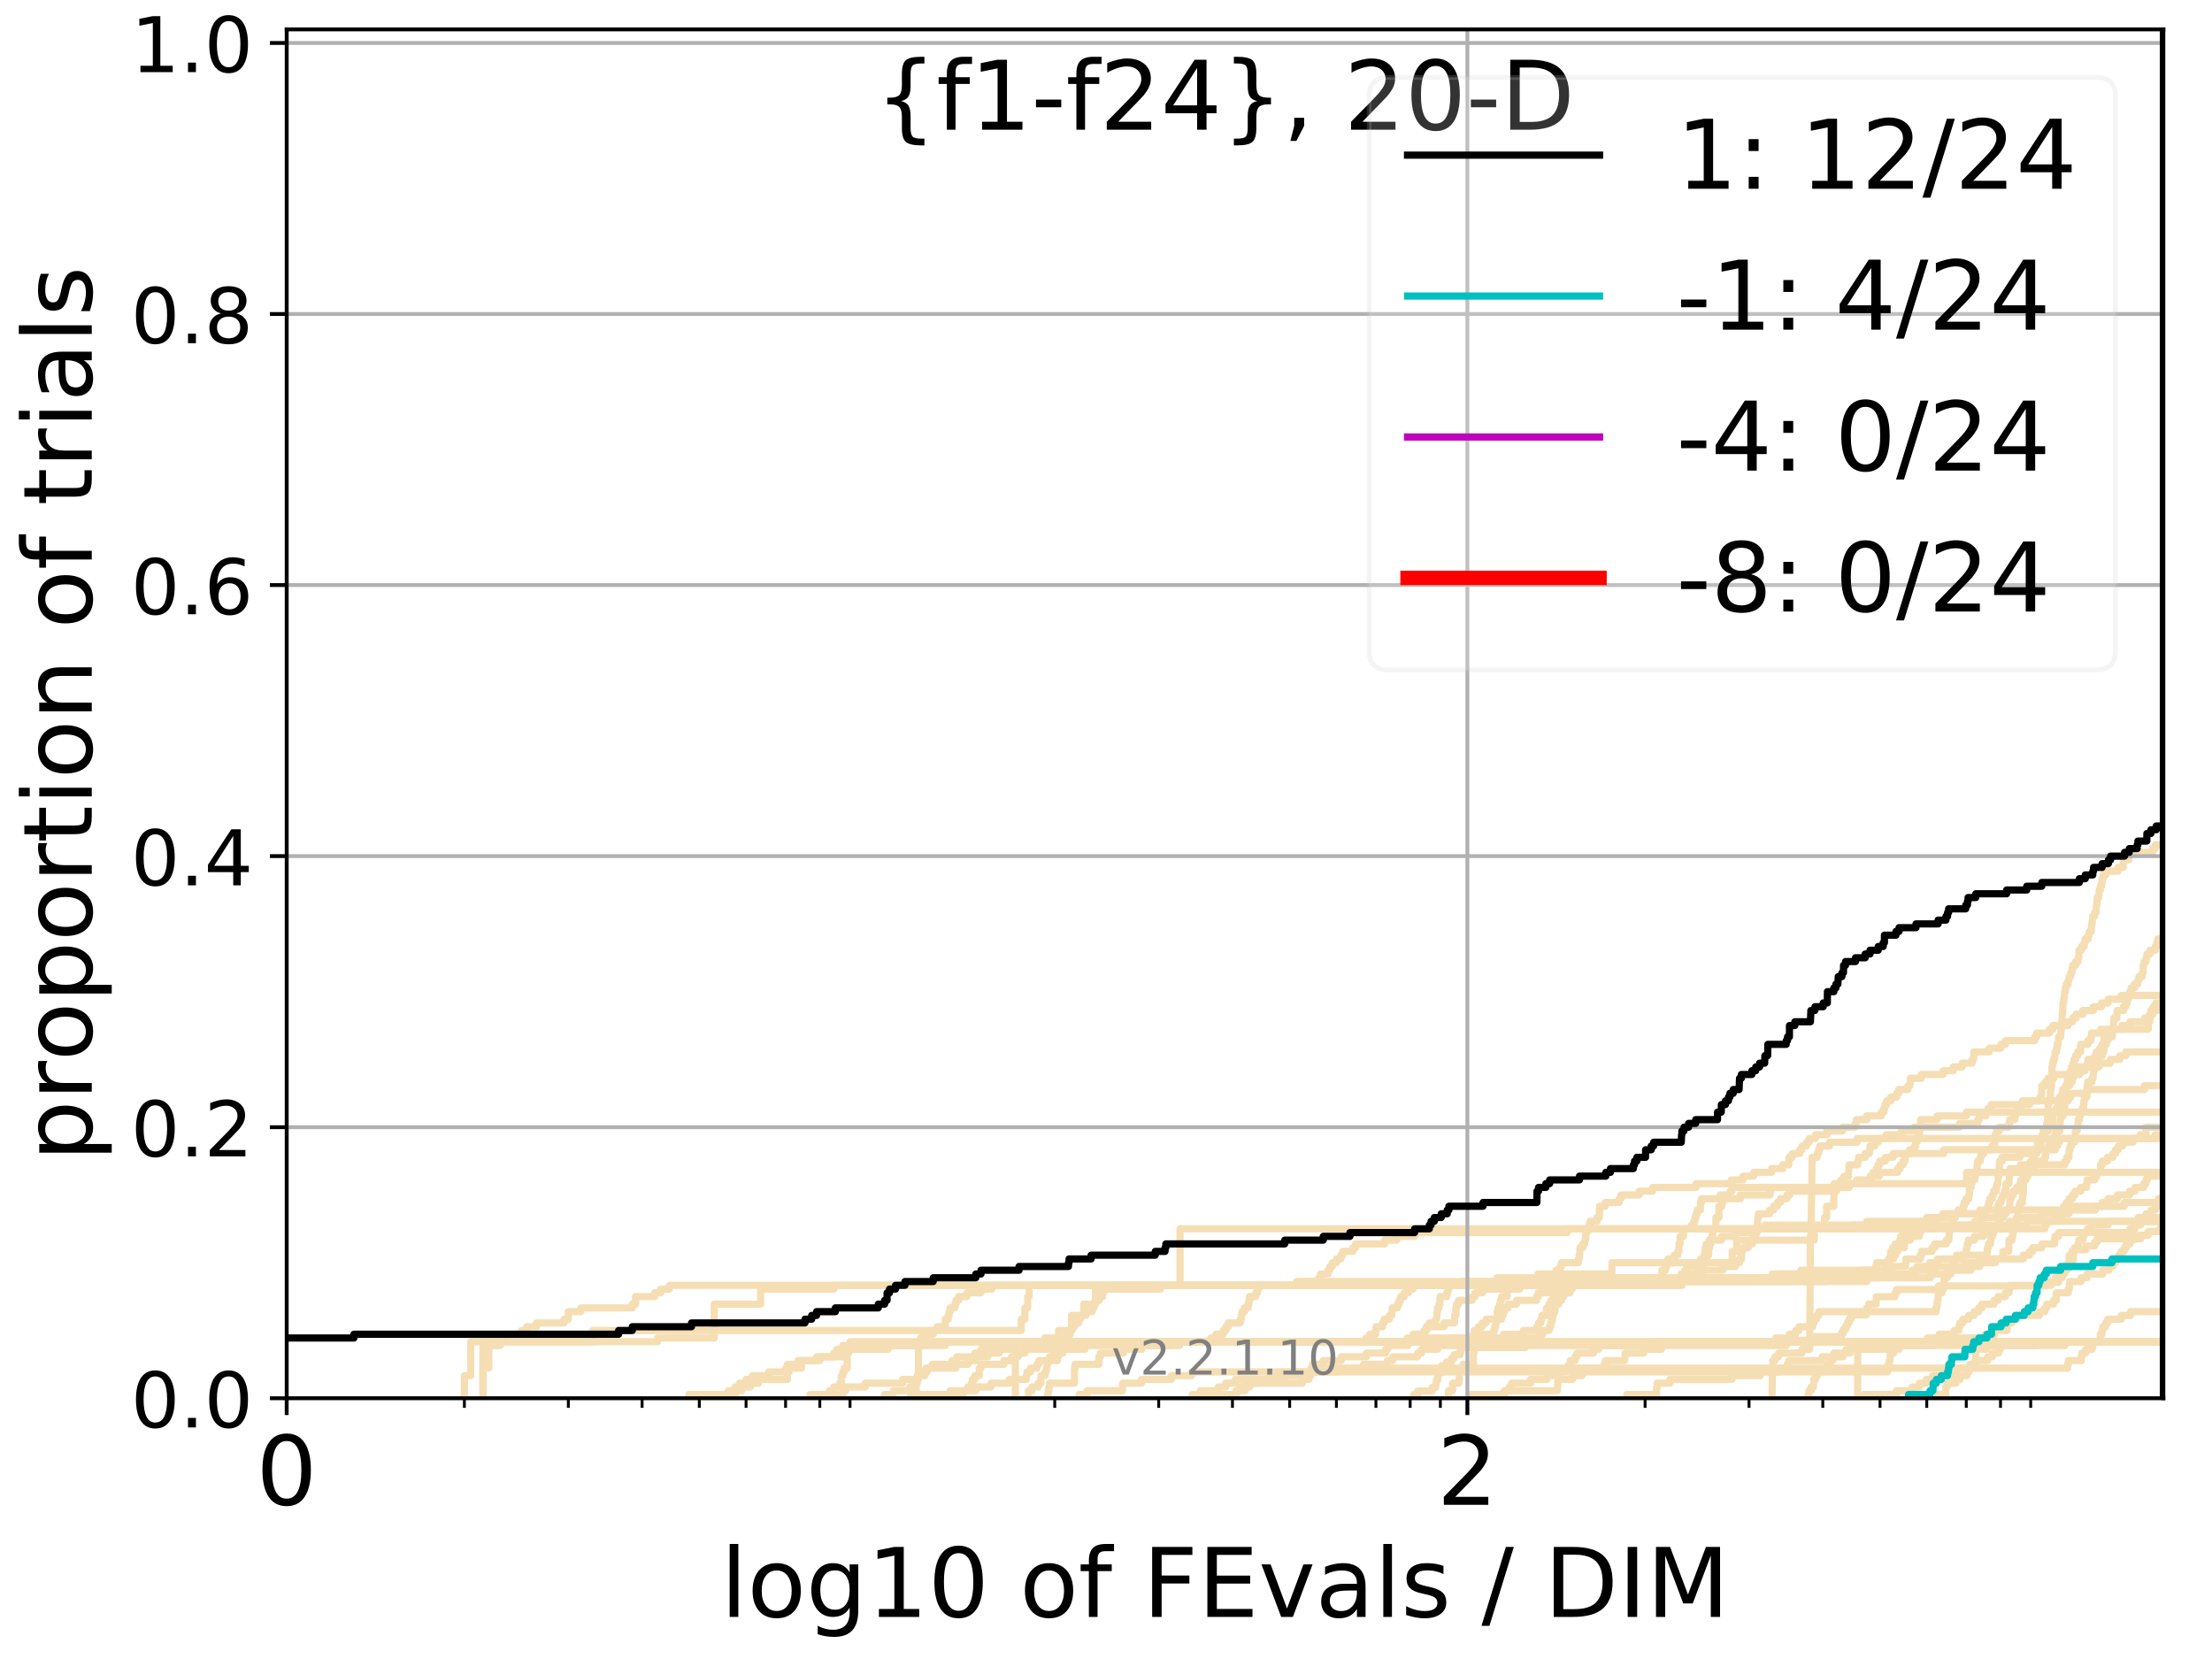 <?xml version="1.0" encoding="utf-8" standalone="no"?>
<!DOCTYPE svg PUBLIC "-//W3C//DTD SVG 1.1//EN"
  "http://www.w3.org/Graphics/SVG/1.1/DTD/svg11.dtd">
<!-- Created with matplotlib (http://matplotlib.org/) -->
<svg height="345.6pt" version="1.1" viewBox="0 0 460.8 345.6" width="460.8pt" xmlns="http://www.w3.org/2000/svg" xmlns:xlink="http://www.w3.org/1999/xlink">
 <defs>
  <style type="text/css">
*{stroke-linecap:butt;stroke-linejoin:round;}
  </style>
 </defs>
 <g id="figure_1">
  <g id="patch_1">
   <path d="M 0 345.6 
L 460.8 345.6 
L 460.8 0 
L 0 0 
z
" style="fill:#ffffff;"/>
  </g>
  <g id="axes_1">
   <g id="patch_2">
    <path d="M 59.72 291.28 
L 450.672 291.28 
L 450.672 6.125 
L 59.72 6.125 
z
" style="fill:#ffffff;"/>
   </g>
   <g id="line2d_1">
    <path clip-path="url(#pfe2fa1abe5)" d="M 211.51 291.28 
L 211.51 279.516 
L 217.68 279.516 
L 217.68 278.732 
L 220.516 278.732 
L 220.516 277.163 
L 223.21 277.163 
L 223.21 274.026 
L 225.774 274.026 
L 225.774 271.674 
L 228.221 271.674 
L 228.221 268.537 
L 230.56 268.537 
L 230.56 267.752 
L 340.368 267.752 
L 340.368 266.968 
L 344.591 266.968 
L 344.591 266.184 
L 346.19 266.184 
L 346.19 264.615 
L 346.973 264.615 
L 346.973 263.831 
L 347.231 263.831 
L 347.231 263.047 
L 347.488 263.047 
L 347.488 262.263 
L 348.755 262.263 
L 348.755 261.478 
L 349.5 261.478 
L 349.5 260.694 
L 349.747 260.694 
L 349.747 259.126 
L 349.992 259.126 
L 349.992 257.557 
L 350.721 257.557 
L 350.721 255.989 
L 352.384 255.989 
L 352.384 255.204 
L 352.85 255.204 
L 352.85 254.42 
L 353.081 254.42 
L 353.081 253.636 
L 353.311 253.636 
L 353.311 252.852 
L 353.541 252.852 
L 353.541 252.067 
L 354.223 252.067 
L 354.223 250.499 
L 354.449 250.499 
L 354.449 249.715 
L 358.353 249.715 
L 358.353 248.93 
L 360.405 248.93 
L 360.405 248.146 
L 360.806 248.146 
L 360.806 247.362 
L 385.23 247.362 
L 385.23 246.578 
L 389.248 246.578 
L 389.248 245.793 
L 389.632 245.793 
L 389.632 245.009 
L 390.179 245.009 
L 390.179 244.225 
L 390.866 244.225 
L 390.866 243.441 
L 391.206 243.441 
L 391.206 242.656 
L 391.544 242.656 
L 391.544 241.872 
L 392.766 241.872 
L 392.766 241.088 
L 394.389 241.088 
L 394.389 240.303 
L 404.921 240.303 
L 404.921 239.519 
L 428.152 239.519 
L 428.152 238.735 
L 428.603 238.735 
L 428.603 237.951 
L 429.05 237.951 
L 429.05 237.166 
L 448.994 237.166 
L 448.994 236.382 
L 451.319 236.382 
L 451.383 234.814 
L 461.8 234.814 
L 461.8 234.814 
" style="fill:none;stroke:#f5deb3;stroke-linecap:square;stroke-width:1.5;"/>
   </g>
   <g id="line2d_2">
    <path clip-path="url(#pfe2fa1abe5)" d="M 386.989 291.28 
L 386.989 288.927 
L 386.989 288.927 
L 386.989 286.574 
L 386.995 286.574 
L 386.995 284.222 
L 386.995 284.222 
L 386.995 281.869 
L 386.995 281.869 
L 386.995 279.516 
L 461.8 279.516 
" style="fill:none;stroke:#f5deb3;stroke-linecap:square;stroke-width:1.5;"/>
   </g>
   <g id="line2d_3">
    <path clip-path="url(#pfe2fa1abe5)" d="M 190.857 291.28 
L 190.857 288.143 
L 191.086 288.143 
L 191.086 287.359 
L 191.314 287.359 
L 191.314 280.3 
L 191.541 280.3 
L 191.541 279.516 
L 191.766 279.516 
L 191.766 278.732 
L 192.215 278.732 
L 192.215 277.948 
L 194.404 277.948 
L 194.404 277.163 
L 195.256 277.163 
L 195.256 276.379 
L 196.918 276.379 
L 196.918 274.811 
L 197.529 274.811 
L 197.529 274.026 
L 197.731 274.026 
L 197.731 273.242 
L 197.932 273.242 
L 197.932 272.458 
L 198.926 272.458 
L 198.926 271.674 
L 199.123 271.674 
L 199.123 270.889 
L 199.709 270.889 
L 199.709 270.105 
L 201.429 270.105 
L 201.429 269.321 
L 204.356 269.321 
L 204.356 268.537 
L 206.622 268.537 
L 206.622 267.752 
L 304.274 267.752 
L 304.274 266.968 
L 341.226 266.968 
L 341.226 266.184 
L 350.201 266.184 
L 350.201 265.4 
L 354.556 265.4 
L 354.556 264.615 
L 358.878 264.615 
L 358.878 263.831 
L 361.515 263.831 
L 361.515 263.047 
L 362.353 263.047 
L 362.353 262.263 
L 362.786 262.263 
L 362.822 260.694 
L 362.969 260.694 
L 362.969 259.91 
L 364.179 259.91 
L 364.179 259.126 
L 365.047 259.126 
L 365.047 258.341 
L 365.293 258.341 
L 365.293 257.557 
L 365.737 257.557 
L 365.737 256.773 
L 366.014 256.773 
L 366.083 255.204 
L 366.126 255.204 
L 366.169 253.636 
L 366.307 253.636 
L 366.307 252.852 
L 368.641 252.852 
L 368.641 252.067 
L 369.464 252.067 
L 369.464 251.283 
L 370.251 251.283 
L 370.251 250.499 
L 370.917 250.499 
L 370.917 249.715 
L 372.246 249.715 
L 372.246 248.93 
L 372.849 248.93 
L 372.849 248.146 
L 382.531 248.146 
L 382.531 247.362 
L 383.011 247.362 
L 383.011 246.578 
L 383.523 246.578 
L 383.523 245.793 
L 384.123 245.793 
L 384.123 245.009 
L 385.049 245.009 
L 385.14 243.441 
L 385.176 243.441 
L 385.176 242.656 
L 387.007 242.656 
L 387.007 241.872 
L 387.187 241.872 
L 387.187 241.088 
L 388.568 241.088 
L 388.568 240.303 
L 389.399 240.303 
L 389.399 239.519 
L 389.549 239.519 
L 389.549 238.735 
L 390.545 238.735 
L 390.545 237.951 
L 391.276 237.951 
L 391.276 237.166 
L 392.912 237.166 
L 392.912 236.382 
L 396.126 236.382 
L 396.126 235.598 
L 398.723 235.598 
L 398.723 234.814 
L 408.22 234.814 
L 408.22 234.029 
L 412.035 234.029 
L 412.035 233.245 
L 412.294 233.245 
L 412.294 232.461 
L 413.736 232.461 
L 413.736 231.677 
L 414.165 231.677 
L 414.165 230.892 
L 414.799 230.892 
L 414.799 230.108 
L 422.787 230.108 
L 422.787 229.324 
L 430.864 229.324 
L 430.864 228.54 
L 431.399 228.54 
L 431.399 227.755 
L 434.745 227.755 
L 434.745 226.971 
L 446.747 226.971 
L 446.747 226.187 
L 461.8 226.187 
L 461.8 226.187 
" style="fill:none;stroke:#f5deb3;stroke-linecap:square;stroke-width:1.5;"/>
   </g>
   <g id="line2d_4">
    <path clip-path="url(#pfe2fa1abe5)" d="M 152.207 291.28 
L 152.207 290.496 
L 153.144 290.496 
L 153.144 289.711 
L 154.52 289.711 
L 154.52 288.927 
L 156.3 288.927 
L 156.3 288.143 
L 158.023 288.143 
L 158.023 287.359 
L 164.031 287.359 
L 164.031 285.79 
L 164.408 285.79 
L 164.408 285.006 
L 166.978 285.006 
L 166.978 283.437 
L 170.111 283.437 
L 170.111 282.653 
L 173.705 282.653 
L 173.705 281.869 
L 174.334 281.869 
L 174.334 281.085 
L 175.569 281.085 
L 175.569 280.3 
L 196.918 280.3 
L 196.918 279.516 
L 293.963 279.516 
L 293.963 278.732 
L 296.369 278.732 
L 296.369 277.948 
L 296.717 277.948 
L 296.717 277.163 
L 297.126 277.163 
L 297.126 276.379 
L 297.719 276.379 
L 297.719 275.595 
L 299.096 275.595 
L 299.096 274.811 
L 299.277 274.811 
L 299.367 273.242 
L 299.457 273.242 
L 299.457 272.458 
L 299.786 272.458 
L 299.786 271.674 
L 299.965 271.674 
L 300.024 270.105 
L 301.372 270.105 
L 301.372 269.321 
L 301.604 269.321 
L 301.604 268.537 
L 301.862 268.537 
L 301.862 267.752 
L 350.444 267.752 
L 350.444 266.968 
L 363.866 266.968 
L 363.866 266.184 
L 371.042 266.184 
L 371.042 265.4 
L 398.281 265.4 
L 398.281 264.615 
L 403.017 264.615 
L 403.017 263.831 
L 409.363 263.831 
L 409.363 263.047 
L 415.647 263.047 
L 415.647 262.263 
L 417.228 262.263 
L 417.255 260.694 
L 418.442 260.694 
L 418.503 258.341 
L 419.139 258.341 
L 419.139 257.557 
L 419.292 257.557 
L 419.292 256.773 
L 419.438 256.773 
L 419.438 255.989 
L 419.852 255.989 
L 419.852 255.204 
L 420.1 255.204 
L 420.1 254.42 
L 420.229 254.42 
L 420.229 253.636 
L 420.376 253.636 
L 420.422 252.067 
L 420.569 252.067 
L 420.569 251.283 
L 420.78 251.283 
L 420.78 250.499 
L 421.312 250.499 
L 421.361 248.93 
L 421.481 248.93 
L 421.545 245.009 
L 421.615 245.009 
L 421.712 243.441 
L 422.437 243.441 
L 422.437 242.656 
L 422.981 242.656 
L 422.981 241.872 
L 423.448 241.872 
L 423.448 241.088 
L 423.621 241.088 
L 423.621 240.303 
L 424.321 240.303 
L 424.321 239.519 
L 424.466 239.519 
L 424.492 237.951 
L 424.716 237.951 
L 424.716 237.166 
L 425.45 237.166 
L 425.45 236.382 
L 425.646 236.382 
L 425.646 235.598 
L 426.725 235.598 
L 426.825 234.029 
L 427.61 234.029 
L 427.708 231.677 
L 428.283 231.677 
L 428.283 230.892 
L 428.749 230.892 
L 428.749 230.108 
L 429.01 230.108 
L 429.037 228.54 
L 429.559 228.54 
L 429.559 227.755 
L 429.693 227.755 
L 429.693 226.971 
L 430.307 226.971 
L 430.307 226.187 
L 431.122 226.187 
L 431.122 225.403 
L 431.675 225.403 
L 431.675 224.618 
L 431.917 224.618 
L 431.917 223.834 
L 432.846 223.834 
L 432.895 222.266 
L 434.831 222.266 
L 434.831 221.481 
L 434.966 221.481 
L 434.966 220.697 
L 436.411 220.697 
L 436.411 219.913 
L 436.694 219.913 
L 436.694 219.129 
L 437.422 219.129 
L 437.422 218.344 
L 437.903 218.344 
L 437.903 217.56 
L 438.212 217.56 
L 438.299 215.992 
L 439.214 215.992 
L 439.214 215.207 
L 439.661 215.207 
L 439.661 214.423 
L 442.021 214.423 
L 442.021 213.639 
L 443.734 213.639 
L 443.734 212.855 
L 446.819 212.855 
L 446.819 212.07 
L 447.802 212.07 
L 447.802 211.286 
L 448.053 211.286 
L 448.053 210.502 
L 449.467 210.502 
L 449.467 209.718 
L 450.044 209.718 
L 450.044 208.933 
L 451.598 208.933 
L 451.598 208.149 
L 451.908 208.149 
L 451.918 206.581 
L 452.249 206.581 
L 452.249 205.796 
L 452.787 205.796 
L 452.787 205.012 
L 452.904 205.012 
L 452.904 204.228 
L 453.31 204.228 
L 453.389 202.659 
L 453.939 202.659 
L 453.999 201.091 
L 454.587 201.091 
L 454.587 200.307 
L 455.572 200.307 
L 455.572 199.522 
L 457.182 199.522 
L 457.182 198.738 
L 457.81 198.738 
L 457.81 197.954 
L 461.153 197.954 
L 461.153 197.17 
L 461.8 197.17 
L 461.8 197.17 
" style="fill:none;stroke:#f5deb3;stroke-linecap:square;stroke-width:1.5;"/>
   </g>
   <g id="line2d_5">
    <path clip-path="url(#pfe2fa1abe5)" d="M 250.066 291.28 
L 250.066 289.711 
L 253.791 289.711 
L 253.791 288.927 
L 255.321 288.927 
L 255.321 288.143 
L 257.34 288.143 
L 257.34 287.359 
L 267.744 287.359 
L 267.744 286.574 
L 273.066 286.574 
L 273.116 285.006 
L 273.41 285.006 
L 273.41 284.222 
L 275.658 284.222 
L 275.658 283.437 
L 279.412 283.437 
L 279.412 282.653 
L 284.649 282.653 
L 284.649 281.869 
L 288.652 281.869 
L 288.652 281.085 
L 289.055 281.085 
L 289.055 280.3 
L 293.293 280.3 
L 293.293 279.516 
L 302.716 279.516 
L 302.716 278.732 
L 306.948 278.732 
L 306.948 277.948 
L 311.134 277.948 
L 311.134 277.163 
L 311.351 277.163 
L 311.351 276.379 
L 311.59 276.379 
L 311.59 275.595 
L 311.734 275.595 
L 311.734 274.811 
L 311.877 274.811 
L 311.877 273.242 
L 312.043 273.242 
L 312.043 272.458 
L 312.397 272.458 
L 312.397 271.674 
L 312.562 271.674 
L 312.562 270.889 
L 312.796 270.889 
L 312.796 270.105 
L 313.975 270.105 
L 314.021 268.537 
L 314.476 268.537 
L 314.476 267.752 
L 315.441 267.752 
L 315.441 266.968 
L 364.553 266.968 
L 364.553 266.184 
L 369.18 266.184 
L 369.18 265.4 
L 375.116 265.4 
L 375.116 264.615 
L 393.981 264.615 
L 393.981 263.831 
L 396.949 263.831 
L 397.022 262.263 
L 400.04 262.263 
L 400.04 261.478 
L 400.277 261.478 
L 400.277 260.694 
L 402.475 260.694 
L 402.475 259.91 
L 403.056 259.91 
L 403.056 259.126 
L 405.423 259.126 
L 405.423 258.341 
L 406.001 258.341 
L 406.087 256.773 
L 406.152 256.773 
L 406.152 255.989 
L 406.505 255.989 
L 406.505 255.204 
L 406.968 255.204 
L 407.032 253.636 
L 407.356 253.636 
L 407.356 252.852 
L 407.902 252.852 
L 407.902 252.067 
L 408.97 252.067 
L 408.97 251.283 
L 409.175 251.283 
L 409.175 250.499 
L 409.569 250.499 
L 409.569 249.715 
L 410.12 249.715 
L 410.12 248.93 
L 410.252 248.93 
L 410.26 247.362 
L 410.624 247.362 
L 410.624 246.578 
L 410.77 246.578 
L 410.77 245.793 
L 411.349 245.793 
L 411.349 245.009 
L 411.515 245.009 
L 411.515 244.225 
L 411.823 244.225 
L 411.875 242.656 
L 411.981 242.656 
L 411.981 241.872 
L 412.529 241.872 
L 412.529 241.088 
L 412.68 241.088 
L 412.68 240.303 
L 413.257 240.303 
L 413.257 239.519 
L 414.934 239.519 
L 414.934 238.735 
L 415.504 238.735 
L 415.582 237.166 
L 415.637 237.166 
L 415.637 236.382 
L 415.912 236.382 
L 415.912 235.598 
L 416.476 235.598 
L 416.476 234.814 
L 418.452 234.814 
L 418.452 234.029 
L 418.639 234.029 
L 418.639 233.245 
L 419.729 233.245 
L 419.729 232.461 
L 419.893 232.461 
L 419.893 231.677 
L 420.301 231.677 
L 420.301 230.892 
L 420.953 230.892 
L 420.953 230.108 
L 421.306 230.108 
L 421.306 229.324 
L 424.946 229.324 
L 424.946 228.54 
L 425.268 228.54 
L 425.362 226.187 
L 426.043 226.187 
L 426.043 225.403 
L 426.612 225.403 
L 426.612 224.618 
L 427.835 224.618 
L 427.835 223.834 
L 433.235 223.834 
L 433.235 223.05 
L 434.355 223.05 
L 434.355 222.266 
L 437.259 222.266 
L 437.259 221.481 
L 439.631 221.481 
L 439.631 220.697 
L 441.601 220.697 
L 441.601 219.913 
L 442.82 219.913 
L 442.82 219.129 
L 453.197 219.129 
L 453.197 218.344 
L 454.462 218.344 
L 454.462 217.56 
L 461.8 217.56 
L 461.8 217.56 
" style="fill:none;stroke:#f5deb3;stroke-linecap:square;stroke-width:1.5;"/>
   </g>
   <g id="line2d_6"/>
   <g id="line2d_7">
    <path clip-path="url(#pfe2fa1abe5)" d="M 189.699 291.28 
L 189.699 290.496 
L 200.671 290.496 
L 200.671 289.711 
L 201.617 289.711 
L 201.617 288.927 
L 202.361 288.927 
L 202.361 288.143 
L 202.546 288.143 
L 202.546 287.359 
L 203.095 287.359 
L 203.095 286.574 
L 203.999 286.574 
L 203.999 285.006 
L 204.356 285.006 
L 204.356 284.222 
L 209.122 284.222 
L 209.122 283.437 
L 210.726 283.437 
L 210.726 282.653 
L 212.13 282.653 
L 212.13 281.869 
L 213.497 281.869 
L 213.497 281.085 
L 221.04 281.085 
L 221.04 279.516 
L 311.734 279.516 
L 311.734 278.732 
L 320.711 278.732 
L 320.711 277.948 
L 321.372 277.948 
L 321.372 277.163 
L 322.709 277.163 
L 322.709 276.379 
L 323.038 276.379 
L 323.038 275.595 
L 323.192 275.595 
L 323.192 274.811 
L 323.442 274.811 
L 323.442 274.026 
L 323.575 274.026 
L 323.575 273.242 
L 323.918 273.242 
L 323.937 271.674 
L 324.728 271.674 
L 324.728 270.889 
L 325.249 270.889 
L 325.249 270.105 
L 325.747 270.105 
L 325.747 269.321 
L 327.051 269.321 
L 327.051 268.537 
L 327.532 268.537 
L 327.532 267.752 
L 327.78 267.752 
L 327.78 266.968 
L 388.884 266.968 
L 388.884 266.184 
L 389.477 266.184 
L 389.477 265.4 
L 391.965 265.4 
L 391.965 264.615 
L 392.73 264.615 
L 392.73 263.831 
L 393.157 263.831 
L 393.157 263.047 
L 393.524 263.047 
L 393.524 262.263 
L 394.46 262.263 
L 394.46 261.478 
L 394.909 261.478 
L 394.909 260.694 
L 395.304 260.694 
L 395.304 259.91 
L 396.697 259.91 
L 396.775 258.341 
L 397.927 258.341 
L 397.927 257.557 
L 399.839 257.557 
L 399.839 256.773 
L 400.049 256.773 
L 400.049 255.989 
L 402.554 255.989 
L 402.554 255.204 
L 411.375 255.204 
L 411.375 254.42 
L 412.756 254.42 
L 412.756 253.636 
L 415.939 253.636 
L 416 252.067 
L 416.109 252.067 
L 416.109 251.283 
L 416.405 251.283 
L 416.405 250.499 
L 416.877 250.499 
L 416.877 249.715 
L 417.175 249.715 
L 417.175 248.93 
L 417.562 248.93 
L 417.562 248.146 
L 417.821 248.146 
L 417.879 246.578 
L 418.503 246.578 
L 418.555 245.009 
L 418.626 245.009 
L 418.729 243.441 
L 420.906 243.441 
L 420.906 242.656 
L 430.17 242.656 
L 430.17 241.872 
L 430.55 241.872 
L 430.55 241.088 
L 431.007 241.088 
L 431.03 239.519 
L 431.244 239.519 
L 431.244 238.735 
L 431.501 238.735 
L 431.501 237.951 
L 432.133 237.951 
L 432.133 237.166 
L 432.31 237.166 
L 432.357 235.598 
L 432.698 235.598 
L 432.698 234.814 
L 432.848 234.814 
L 432.937 233.245 
L 433.21 233.245 
L 433.21 232.461 
L 433.382 232.461 
L 433.382 231.677 
L 433.752 231.677 
L 433.752 230.892 
L 434.047 230.892 
L 434.108 229.324 
L 434.228 229.324 
L 434.228 228.54 
L 434.74 228.54 
L 434.814 226.187 
L 434.9 226.187 
L 434.9 225.403 
L 435.767 225.403 
L 435.767 224.618 
L 436.042 224.618 
L 436.121 223.05 
L 436.277 223.05 
L 436.381 221.481 
L 436.584 221.481 
L 436.584 220.697 
L 437.266 220.697 
L 437.266 219.913 
L 438.008 219.913 
L 438.008 219.129 
L 438.283 219.129 
L 438.332 217.56 
L 438.796 217.56 
L 438.796 216.776 
L 439.1 216.776 
L 439.1 215.992 
L 440.015 215.992 
L 440.015 215.207 
L 440.129 215.207 
L 440.129 214.423 
L 440.262 214.423 
L 440.337 212.07 
L 440.984 212.07 
L 441.037 210.502 
L 442.353 210.502 
L 442.353 209.718 
L 442.807 209.718 
L 442.807 208.933 
L 443.138 208.933 
L 443.138 208.149 
L 443.37 208.149 
L 443.37 207.365 
L 443.687 207.365 
L 443.687 206.581 
L 443.955 206.581 
L 443.955 205.796 
L 444.646 205.796 
L 444.646 205.012 
L 445.345 205.012 
L 445.345 204.228 
L 445.571 204.228 
L 445.571 203.444 
L 446.278 203.444 
L 446.278 202.659 
L 446.458 202.659 
L 446.46 201.091 
L 446.663 201.091 
L 446.663 200.307 
L 447.071 200.307 
L 447.071 199.522 
L 447.23 199.522 
L 447.23 198.738 
L 447.895 198.738 
L 447.895 197.954 
L 449.02 197.954 
L 449.02 197.17 
L 449.298 197.17 
L 449.298 196.385 
L 449.508 196.385 
L 449.508 195.601 
L 450.56 195.601 
L 450.56 194.817 
L 450.688 194.817 
L 450.688 194.032 
L 451.028 194.032 
L 451.028 193.248 
L 451.153 193.248 
L 451.153 192.464 
L 451.497 192.464 
L 451.497 191.68 
L 452.316 191.68 
L 452.316 190.895 
L 453.337 190.895 
L 453.337 190.111 
L 453.964 190.111 
L 454.04 188.543 
L 456.107 188.543 
L 456.107 187.758 
L 457.222 187.758 
L 457.222 186.974 
L 461.8 186.974 
L 461.8 186.974 
" style="fill:none;stroke:#f5deb3;stroke-linecap:square;stroke-width:1.5;"/>
   </g>
   <g id="line2d_8">
    <path clip-path="url(#pfe2fa1abe5)" d="M 403.678 291.28 
L 403.678 290.496 
L 405.34 290.496 
L 405.344 288.927 
L 405.637 288.927 
L 405.637 288.143 
L 407.459 288.143 
L 407.459 287.359 
L 408.279 287.359 
L 408.279 286.574 
L 409.764 286.574 
L 409.764 285.79 
L 410.211 285.79 
L 410.211 285.006 
L 410.662 285.006 
L 410.662 284.222 
L 411.526 284.222 
L 411.526 283.437 
L 414.042 283.437 
L 414.042 282.653 
L 415.013 282.653 
L 415.013 281.869 
L 416.338 281.869 
L 416.338 281.085 
L 416.737 281.085 
L 416.737 280.3 
L 420.792 280.3 
L 420.792 279.516 
L 461.8 279.516 
L 461.8 279.516 
" style="fill:none;stroke:#f5deb3;stroke-linecap:square;stroke-width:1.5;"/>
   </g>
   <g id="line2d_9">
    <path clip-path="url(#pfe2fa1abe5)" d="M 184.279 291.28 
L 184.279 290.496 
L 186.064 290.496 
L 186.064 289.711 
L 189.464 289.711 
L 189.464 288.927 
L 190.397 288.927 
L 190.397 288.143 
L 190.628 288.143 
L 190.628 287.359 
L 191.314 287.359 
L 191.314 286.574 
L 192.66 286.574 
L 192.66 285.79 
L 192.881 285.79 
L 192.881 285.006 
L 194.189 285.006 
L 194.189 284.222 
L 198.332 284.222 
L 198.332 283.437 
L 199.319 283.437 
L 199.319 282.653 
L 203.095 282.653 
L 203.095 281.869 
L 204.356 281.869 
L 204.356 281.085 
L 206.622 281.085 
L 206.622 280.3 
L 208.467 280.3 
L 208.467 279.516 
L 311.495 279.516 
L 311.495 278.732 
L 313.215 278.732 
L 313.215 277.948 
L 317.342 277.948 
L 317.342 277.163 
L 320.144 277.163 
L 320.144 276.379 
L 320.489 276.379 
L 320.489 275.595 
L 320.992 275.595 
L 320.992 274.811 
L 321.213 274.811 
L 321.213 274.026 
L 322.104 274.026 
L 322.162 272.458 
L 322.67 272.458 
L 322.67 271.674 
L 323.076 271.674 
L 323.076 270.889 
L 323.614 270.889 
L 323.614 270.105 
L 323.88 270.105 
L 323.88 269.321 
L 324.334 269.321 
L 324.334 268.537 
L 325.026 268.537 
L 325.101 266.968 
L 328.394 266.968 
L 328.394 266.184 
L 379.956 266.184 
L 379.956 265.4 
L 387.557 265.4 
L 387.557 264.615 
L 390.698 264.615 
L 390.698 263.831 
L 390.888 263.831 
L 390.888 263.047 
L 393.395 263.047 
L 393.395 262.263 
L 393.766 262.263 
L 393.874 260.694 
L 394.251 260.694 
L 394.251 259.91 
L 394.788 259.91 
L 394.788 259.126 
L 395.746 259.126 
L 395.746 258.341 
L 395.944 258.341 
L 395.944 257.557 
L 396.4 257.557 
L 396.4 256.773 
L 398.578 256.773 
L 398.578 255.989 
L 399.119 255.989 
L 399.119 255.204 
L 400.467 255.204 
L 400.467 254.42 
L 403.49 254.42 
L 403.49 253.636 
L 404.721 253.636 
L 404.721 252.852 
L 413.602 252.852 
L 413.602 252.067 
L 414.06 252.067 
L 414.06 251.283 
L 414.302 251.283 
L 414.302 250.499 
L 414.546 250.499 
L 414.546 249.715 
L 415.027 249.715 
L 415.027 248.93 
L 415.309 248.93 
L 415.309 248.146 
L 415.811 248.146 
L 415.811 247.362 
L 415.997 247.362 
L 415.997 246.578 
L 416.213 246.578 
L 416.257 245.009 
L 416.388 245.009 
L 416.496 242.656 
L 416.506 242.656 
L 416.506 241.872 
L 417.086 241.872 
L 417.086 241.088 
L 420.773 241.088 
L 420.773 240.303 
L 423.516 240.303 
L 423.516 239.519 
L 425.146 239.519 
L 425.212 237.951 
L 425.317 237.951 
L 425.317 237.166 
L 425.617 237.166 
L 425.617 236.382 
L 425.944 236.382 
L 425.944 235.598 
L 426.331 235.598 
L 426.336 234.029 
L 426.492 234.029 
L 426.587 232.461 
L 426.637 232.461 
L 426.686 230.108 
L 426.764 230.108 
L 426.764 229.324 
L 426.996 229.324 
L 426.996 228.54 
L 427.123 228.54 
L 427.158 226.971 
L 427.282 226.971 
L 427.367 225.403 
L 427.421 225.403 
L 427.473 222.266 
L 427.571 222.266 
L 427.571 221.481 
L 427.756 221.481 
L 427.756 220.697 
L 428.008 220.697 
L 428.106 219.129 
L 428.402 219.129 
L 428.402 218.344 
L 428.554 218.344 
L 428.554 217.56 
L 428.744 217.56 
L 428.845 215.992 
L 429.277 215.992 
L 429.385 214.423 
L 429.391 214.423 
L 429.491 212.855 
L 429.551 212.855 
L 429.575 211.286 
L 429.677 211.286 
L 429.75 208.933 
L 429.905 208.933 
L 429.905 208.149 
L 430.022 208.149 
L 430.089 206.581 
L 430.237 206.581 
L 430.237 205.796 
L 430.442 205.796 
L 430.442 205.012 
L 430.838 205.012 
L 430.838 204.228 
L 431.007 204.228 
L 431.007 203.444 
L 431.366 203.444 
L 431.366 202.659 
L 431.625 202.659 
L 431.625 201.875 
L 431.779 201.875 
L 431.779 201.091 
L 432.407 201.091 
L 432.407 200.307 
L 432.908 200.307 
L 432.908 199.522 
L 433.046 199.522 
L 433.09 197.954 
L 433.628 197.954 
L 433.628 197.17 
L 434.161 197.17 
L 434.161 196.385 
L 434.351 196.385 
L 434.351 195.601 
L 435.014 195.601 
L 435.014 194.817 
L 435.229 194.817 
L 435.229 194.032 
L 435.643 194.032 
L 435.72 192.464 
L 435.835 192.464 
L 435.926 190.895 
L 436.325 190.895 
L 436.325 190.111 
L 436.634 190.111 
L 436.733 188.543 
L 436.818 188.543 
L 436.862 186.974 
L 437.22 186.974 
L 437.281 185.406 
L 437.531 185.406 
L 437.531 184.621 
L 437.804 184.621 
L 437.804 183.837 
L 437.918 183.837 
L 437.918 183.053 
L 438.098 183.053 
L 438.098 182.269 
L 438.65 182.269 
L 438.65 181.484 
L 441.219 181.484 
L 441.219 180.7 
L 442.295 180.7 
L 442.344 179.132 
L 443.467 179.132 
L 443.52 177.563 
L 448.407 177.563 
L 448.407 176.779 
L 448.996 176.779 
L 448.996 175.995 
L 451.662 175.995 
L 451.662 175.21 
L 454.357 175.21 
L 454.357 174.426 
L 454.633 174.426 
L 454.633 173.642 
L 456.254 173.642 
L 456.254 172.858 
L 456.564 172.858 
L 456.606 171.289 
L 456.969 171.289 
L 456.969 170.505 
L 457.286 170.505 
L 457.286 169.721 
L 457.918 169.721 
L 458.021 168.152 
L 459.285 168.152 
L 459.285 167.368 
L 460.085 167.368 
L 460.085 166.584 
L 460.86 166.584 
L 460.86 165.799 
L 461.544 165.799 
L 461.544 165.015 
L 461.8 165.015 
L 461.8 165.015 
" style="fill:none;stroke:#f5deb3;stroke-linecap:square;stroke-width:1.5;"/>
   </g>
   <g id="line2d_10">
    <path clip-path="url(#pfe2fa1abe5)" d="M 224.812 291.28 
L 224.812 290.496 
L 226.485 290.496 
L 226.485 289.711 
L 233.837 289.711 
L 233.837 288.143 
L 237.787 288.143 
L 237.787 287.359 
L 243.983 287.359 
L 243.983 286.574 
L 248.219 286.574 
L 248.219 285.79 
L 393.224 285.79 
L 393.224 285.006 
L 393.354 285.006 
L 393.354 284.222 
L 393.545 284.222 
L 393.545 283.437 
L 393.746 283.437 
L 393.761 281.869 
L 394.47 281.869 
L 394.47 281.085 
L 395.064 281.085 
L 395.064 280.3 
L 430.152 280.3 
L 430.152 279.516 
L 461.8 279.516 
L 461.8 279.516 
" style="fill:none;stroke:#f5deb3;stroke-linecap:square;stroke-width:1.5;"/>
   </g>
   <g id="line2d_11">
    <path clip-path="url(#pfe2fa1abe5)" d="M 143.499 291.28 
L 143.499 290.496 
L 151.732 290.496 
L 151.732 289.711 
L 153.144 289.711 
L 153.144 288.927 
L 154.065 288.927 
L 154.065 288.143 
L 155.417 288.143 
L 155.417 287.359 
L 156.736 287.359 
L 156.736 286.574 
L 160.102 286.574 
L 160.102 285.79 
L 163.651 285.79 
L 163.651 285.006 
L 164.031 285.006 
L 164.031 284.222 
L 166.256 284.222 
L 166.256 283.437 
L 170.782 283.437 
L 170.782 282.653 
L 175.569 282.653 
L 175.569 281.869 
L 175.873 281.869 
L 175.873 281.085 
L 185.051 281.085 
L 185.051 280.3 
L 192.881 280.3 
L 192.881 279.516 
L 284.57 279.516 
L 284.57 278.732 
L 285.318 278.732 
L 285.318 277.948 
L 286.555 277.948 
L 286.555 277.163 
L 286.669 277.163 
L 286.669 276.379 
L 288.024 276.379 
L 288.024 275.595 
L 288.321 275.595 
L 288.321 274.811 
L 289.418 274.811 
L 289.418 274.026 
L 289.923 274.026 
L 290.03 272.458 
L 291.094 272.458 
L 291.094 271.674 
L 291.478 271.674 
L 291.478 270.889 
L 291.756 270.889 
L 291.756 270.105 
L 292.513 270.105 
L 292.513 269.321 
L 293.428 269.321 
L 293.428 268.537 
L 294.36 268.537 
L 294.36 267.752 
L 349.676 267.752 
L 349.676 266.968 
L 380.531 266.968 
L 380.531 266.184 
L 402.16 266.184 
L 402.16 265.4 
L 406.42 265.4 
L 406.42 264.615 
L 410.531 264.615 
L 410.531 263.831 
L 412.384 263.831 
L 412.446 262.263 
L 421.462 262.263 
L 421.462 261.478 
L 422.76 261.478 
L 422.76 260.694 
L 423.436 260.694 
L 423.436 259.91 
L 425.362 259.91 
L 425.362 259.126 
L 427.995 259.126 
L 428.065 257.557 
L 428.819 257.557 
L 428.819 256.773 
L 443.685 256.773 
L 443.685 255.989 
L 444.442 255.989 
L 444.442 255.204 
L 445.912 255.204 
L 445.912 254.42 
L 448.398 254.42 
L 448.398 253.636 
L 450.84 253.636 
L 450.84 252.852 
L 460.483 252.852 
L 460.483 252.067 
L 461.8 252.067 
L 461.8 252.067 
" style="fill:none;stroke:#f5deb3;stroke-linecap:square;stroke-width:1.5;"/>
   </g>
   <g id="line2d_12">
    <path clip-path="url(#pfe2fa1abe5)" d="M 100.603 291.28 
L 100.603 279.516 
L 137 279.516 
L 137 278.732 
L 148.792 278.732 
L 148.792 271.674 
L 158.445 271.674 
L 158.445 268.537 
L 173.705 268.537 
L 173.705 267.752 
L 344.513 267.752 
L 344.513 266.968 
L 351.133 266.968 
L 351.133 266.184 
L 351.372 266.184 
L 351.372 265.4 
L 353.475 265.4 
L 353.475 264.615 
L 353.932 264.615 
L 353.932 263.831 
L 354.833 263.831 
L 354.833 263.047 
L 355.499 263.047 
L 355.499 261.478 
L 355.939 261.478 
L 355.939 259.91 
L 356.157 259.91 
L 356.157 259.126 
L 356.374 259.126 
L 356.374 258.341 
L 356.591 258.341 
L 356.591 257.557 
L 356.807 257.557 
L 356.807 255.989 
L 357.449 255.989 
L 357.449 253.636 
L 358.083 253.636 
L 358.083 251.283 
L 358.71 251.283 
L 358.71 250.499 
L 358.918 250.499 
L 358.918 249.715 
L 362.519 249.715 
L 362.519 248.93 
L 368.723 248.93 
L 368.723 248.146 
L 368.895 248.146 
L 368.895 247.362 
L 384.94 247.362 
L 384.94 246.578 
L 386.814 246.578 
L 386.814 245.793 
L 389.799 245.793 
L 389.799 245.009 
L 391.512 245.009 
L 391.512 244.225 
L 395.309 244.225 
L 395.309 243.441 
L 395.83 243.441 
L 395.83 242.656 
L 396.449 242.656 
L 396.449 241.872 
L 396.828 241.872 
L 396.828 241.088 
L 396.954 241.088 
L 396.954 240.303 
L 397.765 240.303 
L 397.765 239.519 
L 398.835 239.519 
L 398.835 238.735 
L 399.049 238.735 
L 399.049 237.951 
L 399.342 237.951 
L 399.342 237.166 
L 399.614 237.166 
L 399.614 236.382 
L 399.825 236.382 
L 399.921 234.814 
L 400.017 234.814 
L 400.113 233.245 
L 403.541 233.245 
L 403.541 232.461 
L 409.642 232.461 
L 409.642 231.677 
L 461.8 231.677 
L 461.8 231.677 
" style="fill:none;stroke:#f5deb3;stroke-linecap:square;stroke-width:1.5;"/>
   </g>
   <g id="line2d_13">
    <path clip-path="url(#pfe2fa1abe5)" d="M 301.747 291.28 
L 301.747 290.496 
L 301.747 290.496 
L 301.747 289.711 
L 302.603 289.711 
L 302.603 288.927 
L 302.603 288.927 
L 302.603 288.143 
L 303.889 288.143 
L 303.889 287.359 
L 304.027 287.359 
L 304.027 286.574 
L 304.027 286.574 
L 304.027 285.79 
L 304.027 285.79 
L 304.027 285.006 
L 304.765 285.006 
L 304.765 284.222 
L 306.948 284.222 
L 306.948 283.437 
L 306.948 283.437 
L 306.948 282.653 
L 306.948 282.653 
L 306.948 281.869 
L 307.052 281.869 
L 307.052 281.085 
L 307.052 281.085 
L 307.052 280.3 
L 307.052 280.3 
L 307.052 279.516 
L 307.052 279.516 
L 307.052 279.516 
L 450.672 279.516 
" style="fill:none;stroke:#f5deb3;stroke-linecap:square;stroke-width:1.5;"/>
   </g>
   <g id="line2d_14">
    <path clip-path="url(#pfe2fa1abe5)" d="M 171.115 291.28 
L 171.115 290.496 
L 172.749 290.496 
L 172.749 289.711 
L 173.705 289.711 
L 173.705 288.927 
L 174.955 288.927 
L 174.955 288.143 
L 175.262 288.143 
L 175.262 286.574 
L 175.569 286.574 
L 175.569 285.79 
L 175.873 285.79 
L 175.873 285.006 
L 176.476 285.006 
L 176.476 281.869 
L 176.776 281.869 
L 176.776 281.085 
L 177.073 281.085 
L 177.073 279.516 
L 252.216 279.516 
L 252.216 278.732 
L 253.295 278.732 
L 253.295 277.948 
L 254.839 277.948 
L 254.839 277.163 
L 255.39 277.163 
L 255.39 276.379 
L 255.867 276.379 
L 255.867 275.595 
L 258.386 275.595 
L 258.386 274.811 
L 258.579 274.811 
L 258.579 274.026 
L 258.708 274.026 
L 258.708 273.242 
L 259.221 273.242 
L 259.221 272.458 
L 259.98 272.458 
L 259.98 271.674 
L 260.168 271.674 
L 260.168 270.889 
L 260.293 270.889 
L 260.293 270.105 
L 261.589 270.105 
L 261.589 269.321 
L 261.954 269.321 
L 261.954 268.537 
L 262.195 268.537 
L 262.195 267.752 
L 271.52 267.752 
L 271.52 266.968 
L 274.713 266.968 
L 274.713 266.184 
L 275.093 266.184 
L 275.093 265.4 
L 276.633 265.4 
L 276.633 264.615 
L 277.046 264.615 
L 277.046 263.831 
L 277.545 263.831 
L 277.545 263.047 
L 278.398 263.047 
L 278.398 262.263 
L 279.324 262.263 
L 279.324 261.478 
L 279.717 261.478 
L 279.717 260.694 
L 281.845 260.694 
L 281.845 259.91 
L 282.385 259.91 
L 282.385 259.126 
L 288.468 259.126 
L 288.468 258.341 
L 290.988 258.341 
L 290.988 257.557 
L 294.755 257.557 
L 294.755 256.773 
L 326.457 256.773 
L 326.457 255.989 
L 367.621 255.989 
L 367.621 255.204 
L 388.85 255.204 
L 388.85 254.42 
L 401.347 254.42 
L 401.347 253.636 
L 405.928 253.636 
L 405.928 252.852 
L 412.402 252.852 
L 412.402 252.067 
L 429.925 252.067 
L 429.925 251.283 
L 442.51 251.283 
L 442.51 250.499 
L 458.628 250.499 
L 458.628 249.715 
L 461.8 249.715 
L 461.8 249.715 
" style="fill:none;stroke:#f5deb3;stroke-linecap:square;stroke-width:1.5;"/>
   </g>
   <g id="line2d_15"/>
   <g id="line2d_16">
    <path clip-path="url(#pfe2fa1abe5)" d="M 312.983 291.28 
L 312.983 290.496 
L 313.423 290.496 
L 313.423 289.711 
L 314.43 289.711 
L 314.43 288.927 
L 314.882 288.927 
L 314.882 288.143 
L 318.866 288.143 
L 318.866 287.359 
L 322.241 287.359 
L 322.241 286.574 
L 324.391 286.574 
L 324.391 285.79 
L 326.039 285.79 
L 326.039 285.006 
L 326.836 285.006 
L 326.836 284.222 
L 327.105 284.222 
L 327.105 283.437 
L 328.114 283.437 
L 328.114 282.653 
L 328.499 282.653 
L 328.499 281.869 
L 331.956 281.869 
L 331.956 281.085 
L 333.007 281.085 
L 333.007 280.3 
L 343.549 280.3 
L 343.549 279.516 
L 403.241 279.516 
L 403.241 278.732 
L 403.925 278.732 
L 403.925 277.948 
L 407.072 277.948 
L 407.072 277.163 
L 408.036 277.163 
L 408.036 276.379 
L 408.259 276.379 
L 408.259 275.595 
L 408.901 275.595 
L 408.901 274.811 
L 410.094 274.811 
L 410.094 274.026 
L 411.257 274.026 
L 411.257 273.242 
L 412.195 273.242 
L 412.195 272.458 
L 412.871 272.458 
L 412.871 271.674 
L 415.388 271.674 
L 415.388 270.889 
L 416.23 270.889 
L 416.23 270.105 
L 417.745 270.105 
L 417.745 269.321 
L 418.513 269.321 
L 418.513 268.537 
L 418.674 268.537 
L 418.674 267.752 
L 427.254 267.752 
L 427.254 266.968 
L 428.173 266.968 
L 428.173 266.184 
L 429.588 266.184 
L 429.588 265.4 
L 430.089 265.4 
L 430.089 264.615 
L 430.579 264.615 
L 430.579 263.831 
L 430.8 263.831 
L 430.8 263.047 
L 430.976 263.047 
L 431.079 261.478 
L 431.582 261.478 
L 431.582 260.694 
L 432.178 260.694 
L 432.178 259.91 
L 432.885 259.91 
L 432.885 259.126 
L 433.026 259.126 
L 433.026 258.341 
L 433.878 258.341 
L 433.878 257.557 
L 434.1 257.557 
L 434.1 256.773 
L 434.876 256.773 
L 434.876 255.989 
L 435.671 255.989 
L 435.671 255.204 
L 439.157 255.204 
L 439.157 254.42 
L 461.8 254.42 
L 461.8 254.42 
" style="fill:none;stroke:#f5deb3;stroke-linecap:square;stroke-width:1.5;"/>
   </g>
   <g id="line2d_17">
    <path clip-path="url(#pfe2fa1abe5)" d="M 338.926 291.28 
L 338.926 290.496 
L 345.104 290.496 
L 345.104 288.927 
L 345.231 288.927 
L 345.231 288.143 
L 347.865 288.143 
L 347.865 287.359 
L 360.806 287.359 
L 360.806 286.574 
L 366.683 286.574 
L 366.683 285.79 
L 370.696 285.79 
L 370.696 285.006 
L 372.308 285.006 
L 372.308 284.222 
L 372.629 284.222 
L 372.629 283.437 
L 379.542 283.437 
L 379.542 282.653 
L 382.067 282.653 
L 382.067 281.869 
L 385.41 281.869 
L 385.41 281.085 
L 395.622 281.085 
L 395.622 280.3 
L 400.494 280.3 
L 400.494 279.516 
L 461.8 279.516 
L 461.8 279.516 
" style="fill:none;stroke:#f5deb3;stroke-linecap:square;stroke-width:1.5;"/>
   </g>
   <g id="line2d_18">
    <path clip-path="url(#pfe2fa1abe5)" d="M 100.603 291.28 
L 100.603 285.006 
L 101.831 285.006 
L 101.831 280.3 
L 104.205 280.3 
L 104.205 279.516 
L 105.354 279.516 
L 105.354 277.948 
L 108.659 277.948 
L 108.659 277.163 
L 109.716 277.163 
L 109.716 276.379 
L 111.771 276.379 
L 111.771 275.595 
L 117.499 275.595 
L 117.499 274.811 
L 118.397 274.811 
L 118.397 273.242 
L 121.002 273.242 
L 121.002 272.458 
L 131.72 272.458 
L 131.72 271.674 
L 132.409 271.674 
L 132.409 270.105 
L 136.367 270.105 
L 136.367 269.321 
L 137.624 269.321 
L 137.624 268.537 
L 139.456 268.537 
L 139.456 267.752 
L 270.083 267.752 
L 270.083 266.968 
L 311.829 266.968 
L 311.829 266.184 
L 323.956 266.184 
L 323.956 265.4 
L 324.164 265.4 
L 324.164 264.615 
L 324.971 264.615 
L 324.971 263.831 
L 325.268 263.831 
L 325.268 263.047 
L 328.829 263.047 
L 328.829 262.263 
L 328.95 262.263 
L 328.95 261.478 
L 329.071 261.478 
L 329.14 259.91 
L 329.705 259.91 
L 329.705 259.126 
L 330.129 259.126 
L 330.129 258.341 
L 330.297 258.341 
L 330.348 256.773 
L 330.6 256.773 
L 330.6 255.989 
L 331.017 255.989 
L 331.017 255.204 
L 331.216 255.204 
L 331.216 254.42 
L 332.685 254.42 
L 332.685 253.636 
L 333.135 253.636 
L 333.167 252.067 
L 333.246 252.067 
L 333.246 251.283 
L 334.397 251.283 
L 334.397 250.499 
L 337.311 250.499 
L 337.311 249.715 
L 337.679 249.715 
L 337.679 248.93 
L 341.473 248.93 
L 341.473 248.146 
L 344.28 248.146 
L 344.28 247.362 
L 353.333 247.362 
L 353.333 246.578 
L 360.663 246.578 
L 360.663 245.793 
L 363.115 245.793 
L 363.115 245.009 
L 365.293 245.009 
L 365.293 244.225 
L 369.066 244.225 
L 369.066 243.441 
L 371.371 243.441 
L 371.371 242.656 
L 372.636 242.656 
L 372.697 241.088 
L 373.363 241.088 
L 373.363 240.303 
L 374.905 240.303 
L 374.905 239.519 
L 375.392 239.519 
L 375.392 238.735 
L 376.332 238.735 
L 376.332 237.951 
L 376.899 237.951 
L 376.899 237.166 
L 378.206 237.166 
L 378.206 236.382 
L 380.59 236.382 
L 380.59 235.598 
L 383.827 235.598 
L 383.827 234.814 
L 386.474 234.814 
L 386.474 234.029 
L 386.709 234.029 
L 386.709 233.245 
L 388.873 233.245 
L 388.873 232.461 
L 391.886 232.461 
L 391.886 231.677 
L 392.425 231.677 
L 392.425 230.892 
L 392.677 230.892 
L 392.677 230.108 
L 393.011 230.108 
L 393.011 229.324 
L 393.884 229.324 
L 393.884 228.54 
L 395.114 228.54 
L 395.114 227.755 
L 395.538 227.755 
L 395.538 226.971 
L 397.445 226.971 
L 397.445 226.187 
L 397.884 226.187 
L 397.965 224.618 
L 400.263 224.618 
L 400.263 223.834 
L 404.804 223.834 
L 404.804 223.05 
L 406.88 223.05 
L 406.88 222.266 
L 408.758 222.266 
L 408.758 221.481 
L 410.833 221.481 
L 410.833 220.697 
L 411.146 220.697 
L 411.216 219.129 
L 414.385 219.129 
L 414.385 218.344 
L 416.813 218.344 
L 416.813 217.56 
L 417.752 217.56 
L 417.752 216.776 
L 423.879 216.776 
L 423.879 215.992 
L 424.26 215.992 
L 424.26 215.207 
L 426.935 215.207 
L 426.935 214.423 
L 427.64 214.423 
L 427.64 213.639 
L 430.795 213.639 
L 430.795 212.855 
L 431.763 212.855 
L 431.763 212.07 
L 432.489 212.07 
L 432.489 211.286 
L 433.875 211.286 
L 433.875 210.502 
L 436.093 210.502 
L 436.093 209.718 
L 437.759 209.718 
L 437.759 208.933 
L 439.161 208.933 
L 439.161 208.149 
L 441.896 208.149 
L 441.896 207.365 
L 461.8 207.365 
L 461.8 207.365 
" style="fill:none;stroke:#f5deb3;stroke-linecap:square;stroke-width:1.5;"/>
   </g>
   <g id="line2d_19">
    <path clip-path="url(#pfe2fa1abe5)" d="M 388.319 291.28 
L 388.319 290.496 
L 395.074 290.496 
L 395.074 289.711 
L 398.333 289.711 
L 398.333 288.927 
L 399.839 288.927 
L 399.839 288.143 
L 401.307 288.143 
L 401.307 287.359 
L 402.567 287.359 
L 402.567 286.574 
L 407.831 286.574 
L 407.831 285.79 
L 407.839 285.79 
L 407.839 285.006 
L 410.331 285.006 
L 410.331 284.222 
L 411.504 284.222 
L 411.504 283.437 
L 411.53 283.437 
L 411.53 282.653 
L 411.537 282.653 
L 411.537 281.869 
L 411.545 281.869 
L 411.545 281.085 
L 413.764 281.085 
L 413.764 280.3 
L 424.185 280.3 
L 424.185 279.516 
L 461.8 279.516 
" style="fill:none;stroke:#f5deb3;stroke-linecap:square;stroke-width:1.5;"/>
   </g>
   <g id="line2d_20">
    <path clip-path="url(#pfe2fa1abe5)" d="M 168.741 291.28 
L 168.741 290.496 
L 175.569 290.496 
L 175.569 289.711 
L 176.176 289.711 
L 176.176 288.927 
L 180.241 288.927 
L 180.241 288.143 
L 188.033 288.143 
L 188.033 287.359 
L 191.086 287.359 
L 191.086 286.574 
L 192.438 286.574 
L 192.438 285.79 
L 193.102 285.79 
L 193.102 285.006 
L 199.123 285.006 
L 199.123 284.222 
L 201.617 284.222 
L 201.617 283.437 
L 203.277 283.437 
L 203.277 282.653 
L 205.762 282.653 
L 205.762 281.869 
L 208.136 281.869 
L 208.136 281.085 
L 211.821 281.085 
L 211.821 280.3 
L 220.91 280.3 
L 220.91 279.516 
L 293.125 279.516 
L 293.125 278.732 
L 294.36 278.732 
L 294.36 277.948 
L 296.686 277.948 
L 296.686 277.163 
L 297.22 277.163 
L 297.22 276.379 
L 300.79 276.379 
L 300.79 275.595 
L 302.998 275.595 
L 302.998 274.026 
L 303.278 274.026 
L 303.278 272.458 
L 303.417 272.458 
L 303.417 271.674 
L 303.833 271.674 
L 303.833 270.889 
L 306.686 270.889 
L 306.686 270.105 
L 307.286 270.105 
L 307.286 269.321 
L 308.869 269.321 
L 308.869 268.537 
L 316.563 268.537 
L 316.563 267.752 
L 323.384 267.752 
L 323.384 266.968 
L 332.265 266.968 
L 332.265 266.184 
L 391.875 266.184 
L 391.875 265.4 
L 398.966 265.4 
L 398.966 264.615 
L 399.328 264.615 
L 399.328 263.831 
L 401.976 263.831 
L 401.976 263.047 
L 403.597 263.047 
L 403.597 262.263 
L 408.486 262.263 
L 408.486 261.478 
L 409.569 261.478 
L 409.669 259.91 
L 409.806 259.91 
L 409.806 259.126 
L 410.045 259.126 
L 410.045 258.341 
L 411.297 258.341 
L 411.297 257.557 
L 413.189 257.557 
L 413.189 256.773 
L 415.226 256.773 
L 415.226 255.989 
L 418.228 255.989 
L 418.228 255.204 
L 418.626 255.204 
L 418.626 254.42 
L 420.05 254.42 
L 420.05 253.636 
L 425.286 253.636 
L 425.286 252.852 
L 430.992 252.852 
L 430.992 252.067 
L 436.494 252.067 
L 436.494 251.283 
L 437.903 251.283 
L 437.903 250.499 
L 439.1 250.499 
L 439.1 249.715 
L 441.092 249.715 
L 441.092 248.93 
L 443.631 248.93 
L 443.631 248.146 
L 444.765 248.146 
L 444.765 247.362 
L 446.565 247.362 
L 446.565 246.578 
L 447.062 246.578 
L 447.062 245.793 
L 447.352 245.793 
L 447.352 245.009 
L 451.584 245.009 
L 451.655 243.441 
L 453.779 243.441 
L 453.779 242.656 
L 454.52 242.656 
L 454.52 241.872 
L 455.862 241.872 
L 455.862 241.088 
L 456.873 241.088 
L 456.873 240.303 
L 458.527 240.303 
L 458.527 239.519 
L 458.721 239.519 
L 458.721 238.735 
L 461.227 238.735 
L 461.227 237.951 
L 461.636 237.951 
L 461.636 237.166 
L 461.8 237.166 
L 461.8 237.166 
" style="fill:none;stroke:#f5deb3;stroke-linecap:square;stroke-width:1.5;"/>
   </g>
   <g id="line2d_21">
    <path clip-path="url(#pfe2fa1abe5)" d="M 369.14 291.28 
L 369.237 285.006 
L 369.262 285.006 
L 369.302 283.437 
L 369.73 283.437 
L 369.73 282.653 
L 370.514 282.653 
L 370.514 281.869 
L 375.385 281.869 
L 375.385 281.085 
L 376.99 281.085 
L 377.095 266.968 
L 377.102 266.968 
L 377.109 257.557 
L 377.277 257.557 
L 377.368 249.715 
L 377.396 249.715 
L 377.487 241.088 
L 378.541 241.088 
L 378.541 240.303 
L 378.834 240.303 
L 378.834 239.519 
L 379.091 239.519 
L 379.091 238.735 
L 381.126 238.735 
L 381.126 237.951 
L 386.855 237.951 
L 386.855 237.166 
L 461.8 237.166 
L 461.8 237.166 
" style="fill:none;stroke:#f5deb3;stroke-linecap:square;stroke-width:1.5;"/>
   </g>
   <g id="line2d_22">
    <path clip-path="url(#pfe2fa1abe5)" d="M 193.974 291.28 
L 193.974 290.496 
L 197.932 290.496 
L 197.932 289.711 
L 203.277 289.711 
L 203.277 288.927 
L 206.451 288.927 
L 206.451 288.143 
L 210.25 288.143 
L 210.25 287.359 
L 213.796 287.359 
L 213.796 286.574 
L 213.945 286.574 
L 213.945 285.79 
L 214.684 285.79 
L 214.684 285.006 
L 215.989 285.006 
L 215.989 284.222 
L 216.416 284.222 
L 216.416 283.437 
L 220.253 283.437 
L 220.253 282.653 
L 220.516 282.653 
L 220.516 281.869 
L 221.429 281.869 
L 221.429 281.085 
L 226.012 281.085 
L 226.012 280.3 
L 243.813 280.3 
L 243.813 279.516 
L 297.563 279.516 
L 297.563 278.732 
L 307.104 278.732 
L 307.104 277.163 
L 307.955 277.163 
L 307.955 276.379 
L 308.768 276.379 
L 308.768 275.595 
L 309.593 275.595 
L 309.593 274.811 
L 312.819 274.811 
L 312.819 274.026 
L 313.099 274.026 
L 313.099 273.242 
L 313.4 273.242 
L 313.4 272.458 
L 314.18 272.458 
L 314.18 271.674 
L 315.906 271.674 
L 315.906 270.889 
L 320.062 270.889 
L 320.062 270.105 
L 320.448 270.105 
L 320.448 269.321 
L 322.864 269.321 
L 322.864 268.537 
L 326.094 268.537 
L 326.094 267.752 
L 343.207 267.752 
L 343.207 266.968 
L 345.574 266.968 
L 345.574 266.184 
L 350.571 266.184 
L 350.571 265.4 
L 350.962 265.4 
L 350.962 264.615 
L 351.372 264.615 
L 351.372 263.831 
L 353.921 263.831 
L 353.921 263.047 
L 354.266 263.047 
L 354.266 262.263 
L 354.96 262.263 
L 354.96 261.478 
L 355.13 261.478 
L 355.236 259.91 
L 355.436 259.91 
L 355.436 259.126 
L 356.043 259.126 
L 356.043 258.341 
L 358.611 258.341 
L 358.611 257.557 
L 361.524 257.557 
L 361.524 256.773 
L 365.24 256.773 
L 365.24 255.989 
L 425.995 255.989 
L 425.995 255.204 
L 426.317 255.204 
L 426.317 254.42 
L 428.068 254.42 
L 428.068 253.636 
L 429.254 253.636 
L 429.254 252.852 
L 429.777 252.852 
L 429.777 252.067 
L 429.892 252.067 
L 429.892 251.283 
L 430.486 251.283 
L 430.486 250.499 
L 431.002 250.499 
L 431.002 249.715 
L 431.736 249.715 
L 431.736 248.93 
L 432.267 248.93 
L 432.267 248.146 
L 433.443 248.146 
L 433.443 247.362 
L 434.64 247.362 
L 434.64 246.578 
L 434.767 246.578 
L 434.767 245.793 
L 436.415 245.793 
L 436.415 245.009 
L 436.807 245.009 
L 436.807 244.225 
L 437.558 244.225 
L 437.596 242.656 
L 437.932 242.656 
L 437.932 241.872 
L 439.034 241.872 
L 439.034 241.088 
L 440.178 241.088 
L 440.178 240.303 
L 440.703 240.303 
L 440.703 239.519 
L 441.269 239.519 
L 441.269 238.735 
L 442.177 238.735 
L 442.177 237.951 
L 444.331 237.951 
L 444.331 237.166 
L 445.821 237.166 
L 445.821 236.382 
L 447.043 236.382 
L 447.048 234.814 
L 451.258 234.814 
L 451.258 234.029 
L 452.561 234.029 
L 452.561 233.245 
L 454.157 233.245 
L 454.157 232.461 
L 461.67 232.461 
L 461.67 231.677 
L 461.8 231.677 
L 461.8 231.677 
" style="fill:none;stroke:#f5deb3;stroke-linecap:square;stroke-width:1.5;"/>
   </g>
   <g id="line2d_23">
    <path clip-path="url(#pfe2fa1abe5)" d="M 248.375 291.28 
L 248.375 290.496 
L 257.471 290.496 
L 257.471 289.711 
L 259.411 289.711 
L 259.411 288.927 
L 260.356 288.927 
L 260.356 288.143 
L 261.954 288.143 
L 261.954 287.359 
L 264.496 287.359 
L 264.496 286.574 
L 266.535 286.574 
L 266.535 285.79 
L 278.442 285.79 
L 278.442 285.006 
L 430.682 285.006 
L 430.682 284.222 
L 430.882 284.222 
L 430.882 283.437 
L 433.572 283.437 
L 433.572 282.653 
L 433.681 282.653 
L 433.681 281.869 
L 434.482 281.869 
L 434.482 281.085 
L 435.844 281.085 
L 435.844 280.3 
L 436.038 280.3 
L 436.038 279.516 
L 437.477 279.516 
L 437.477 278.732 
L 437.52 278.732 
L 437.52 277.948 
L 437.869 277.948 
L 437.869 277.163 
L 438.055 277.163 
L 438.055 276.379 
L 438.659 276.379 
L 438.659 275.595 
L 439.069 275.595 
L 439.069 274.811 
L 441.894 274.811 
L 441.894 274.026 
L 443.822 274.026 
L 443.822 273.242 
L 455.045 273.242 
L 455.045 272.458 
L 456.643 272.458 
L 456.643 271.674 
L 457.828 271.674 
L 457.828 270.889 
L 458.425 270.889 
L 458.425 270.105 
L 459.538 270.105 
L 459.538 269.321 
L 461.8 269.321 
" style="fill:none;stroke:#f5deb3;stroke-linecap:square;stroke-width:1.5;"/>
   </g>
   <g id="line2d_24">
    <path clip-path="url(#pfe2fa1abe5)" d="M 306.476 291.28 
L 306.476 290.496 
L 313.377 290.496 
L 313.377 289.711 
L 324.447 289.711 
L 324.522 287.359 
L 327.621 287.359 
L 327.621 286.574 
L 329.585 286.574 
L 329.688 285.006 
L 334.178 285.006 
L 334.178 284.222 
L 334.444 284.222 
L 334.444 283.437 
L 338.451 283.437 
L 338.552 281.869 
L 342.421 281.869 
L 342.421 281.085 
L 346.103 281.085 
L 346.153 279.516 
L 401.503 279.516 
L 401.503 278.732 
L 413.453 278.732 
L 413.453 277.948 
L 415.559 277.948 
L 415.559 277.163 
L 418.095 277.163 
L 418.143 275.595 
L 419.149 275.595 
L 419.149 274.811 
L 420.16 274.811 
L 420.16 274.026 
L 424.834 274.026 
L 424.834 273.242 
L 425.975 273.242 
L 425.975 272.458 
L 426.381 272.458 
L 426.381 271.674 
L 427.765 271.674 
L 427.765 270.889 
L 428.345 270.889 
L 428.367 269.321 
L 430.838 269.321 
L 430.838 268.537 
L 431.066 268.537 
L 431.104 266.968 
L 433.504 266.968 
L 433.504 266.184 
L 434.769 266.184 
L 434.769 265.4 
L 438.028 265.4 
L 438.028 264.615 
L 439.343 264.615 
L 439.343 263.831 
L 440.105 263.831 
L 440.105 263.047 
L 440.752 263.047 
L 440.752 262.263 
L 441.377 262.263 
L 441.377 261.478 
L 441.863 261.478 
L 441.863 260.694 
L 442.516 260.694 
L 442.516 259.91 
L 442.947 259.91 
L 442.947 259.126 
L 443.716 259.126 
L 443.716 258.341 
L 444.47 258.341 
L 444.47 257.557 
L 444.619 257.557 
L 444.723 255.204 
L 444.875 255.204 
L 444.875 254.42 
L 445.413 254.42 
L 445.413 253.636 
L 447.062 253.636 
L 447.062 252.852 
L 448.137 252.852 
L 448.137 252.067 
L 448.989 252.067 
L 448.989 251.283 
L 449.514 251.283 
L 449.597 249.715 
L 450.582 249.715 
L 450.582 248.93 
L 451.66 248.93 
L 451.66 248.146 
L 451.979 248.146 
L 451.979 247.362 
L 453.2 247.362 
L 453.269 245.009 
L 453.997 245.009 
L 454.017 243.441 
L 454.866 243.441 
L 454.866 242.656 
L 454.982 242.656 
L 454.982 241.872 
L 456.314 241.872 
L 456.395 239.519 
L 456.689 239.519 
L 456.711 237.951 
L 457.272 237.951 
L 457.272 237.166 
L 458.072 237.166 
L 458.072 236.382 
L 458.468 236.382 
L 458.468 235.598 
L 459.281 235.598 
L 459.359 233.245 
L 459.44 233.245 
L 459.44 232.461 
L 459.894 232.461 
L 459.894 231.677 
L 460.095 231.677 
L 460.095 230.892 
L 460.61 230.892 
L 460.61 230.108 
L 461.054 230.108 
L 461.054 229.324 
L 461.179 229.324 
L 461.268 227.755 
L 461.421 227.755 
L 461.421 226.971 
L 461.8 226.971 
L 461.8 226.971 
" style="fill:none;stroke:#f5deb3;stroke-linecap:square;stroke-width:1.5;"/>
   </g>
   <g id="line2d_25">
    <path clip-path="url(#pfe2fa1abe5)" d="M 254.283 291.28 
L 254.283 290.496 
L 257.537 290.496 
L 257.537 289.711 
L 258.191 289.711 
L 258.191 288.927 
L 259.221 288.927 
L 259.221 288.143 
L 271.317 288.143 
L 271.317 287.359 
L 272.672 287.359 
L 272.672 286.574 
L 272.968 286.574 
L 272.968 285.79 
L 276.771 285.79 
L 276.771 285.006 
L 284.052 285.006 
L 284.052 284.222 
L 288.982 284.222 
L 288.982 283.437 
L 290.102 283.437 
L 290.102 282.653 
L 295.277 282.653 
L 295.277 281.869 
L 296.114 281.869 
L 296.114 281.085 
L 299.487 281.085 
L 299.487 280.3 
L 372.108 280.3 
L 372.108 279.516 
L 461.8 279.516 
L 461.8 279.516 
" style="fill:none;stroke:#f5deb3;stroke-linecap:square;stroke-width:1.5;"/>
   </g>
   <g id="line2d_26">
    <path clip-path="url(#pfe2fa1abe5)" d="M 294.492 291.28 
L 294.492 290.525 
L 295.342 290.525 
L 295.342 289.77 
L 298.366 289.77 
L 298.366 289.015 
L 299.096 289.015 
L 299.096 288.26 
L 299.216 288.26 
L 299.216 287.506 
L 299.487 287.506 
L 299.517 285.996 
L 300.32 285.996 
L 300.32 284.486 
L 301.343 284.486 
L 301.343 283.731 
L 302.376 283.731 
L 302.376 282.976 
L 302.913 282.976 
L 302.913 282.221 
L 304.137 282.221 
L 304.137 281.466 
L 304.383 281.466 
L 304.383 280.711 
L 317.727 280.711 
L 317.727 279.957 
L 371.776 279.957 
L 371.776 279.202 
L 377.193 279.202 
L 377.193 278.447 
L 383.616 278.447 
L 383.616 277.692 
L 384.018 277.692 
L 384.018 276.937 
L 384.496 276.937 
L 384.496 276.182 
L 384.862 276.182 
L 384.862 275.427 
L 385.29 275.427 
L 385.29 274.672 
L 385.638 274.672 
L 385.638 273.917 
L 388.833 273.917 
L 388.895 272.408 
L 389.299 272.408 
L 389.299 271.653 
L 390.828 271.653 
L 390.871 270.143 
L 394.748 270.143 
L 394.748 269.388 
L 395.084 269.388 
L 395.084 268.633 
L 403.814 268.633 
L 403.814 267.878 
L 426.216 267.878 
L 426.216 267.123 
L 428.851 267.123 
L 428.851 266.368 
L 428.97 266.368 
L 428.97 265.614 
L 429.38 265.614 
L 429.428 264.104 
L 431.125 264.104 
L 431.125 263.349 
L 431.718 263.349 
L 431.718 262.594 
L 431.912 262.594 
L 431.929 261.084 
L 432.05 261.084 
L 432.05 260.329 
L 434.537 260.329 
L 434.537 259.574 
L 436.33 259.574 
L 436.33 258.819 
L 436.855 258.819 
L 436.855 258.065 
L 445.957 258.065 
L 445.957 257.31 
L 447.525 257.31 
L 447.525 256.555 
L 450.012 256.555 
L 450.012 255.8 
L 451.198 255.8 
L 451.198 255.045 
L 452.982 255.045 
L 452.982 254.29 
L 454.442 254.29 
L 454.442 253.535 
L 454.97 253.535 
L 454.97 252.78 
L 456.144 252.78 
L 456.144 252.025 
L 456.41 252.025 
L 456.41 251.27 
L 458.143 251.27 
L 458.143 250.516 
L 460.644 250.516 
L 460.644 249.761 
L 461.134 249.761 
L 461.134 249.006 
L 461.8 249.006 
L 461.8 249.006 
" style="fill:none;stroke:#f5deb3;stroke-linecap:square;stroke-width:1.5;"/>
   </g>
   <g id="line2d_27">
    <path clip-path="url(#pfe2fa1abe5)" d="M 376.652 291.28 
L 376.652 290.496 
L 376.814 290.496 
L 376.814 289.711 
L 377.298 289.711 
L 377.298 288.927 
L 377.771 288.927 
L 377.771 288.143 
L 377.813 288.143 
L 377.813 287.359 
L 378.192 287.359 
L 378.192 286.574 
L 378.596 286.574 
L 378.596 285.79 
L 379.882 285.79 
L 379.882 285.006 
L 380.603 285.006 
L 380.603 284.222 
L 381.269 284.222 
L 381.269 283.437 
L 381.779 283.437 
L 381.779 282.653 
L 383.926 282.653 
L 383.926 281.869 
L 384.612 281.869 
L 384.612 281.085 
L 385.9 281.085 
L 385.9 280.3 
L 402.927 280.3 
L 402.927 279.516 
L 402.927 279.516 
L 402.927 279.516 
L 450.672 279.516 
" style="fill:none;stroke:#f5deb3;stroke-linecap:square;stroke-width:1.5;"/>
   </g>
   <g id="line2d_28">
    <path clip-path="url(#pfe2fa1abe5)" d="M 218.232 291.28 
L 218.232 290.496 
L 218.369 290.496 
L 218.369 289.711 
L 218.506 289.711 
L 218.506 288.927 
L 218.642 288.927 
L 218.642 288.143 
L 223.832 288.143 
L 223.832 285.006 
L 223.955 285.006 
L 223.955 284.222 
L 228.9 284.222 
L 228.9 282.653 
L 229.236 282.653 
L 229.236 281.869 
L 234.041 281.869 
L 234.041 281.085 
L 237.883 281.085 
L 237.883 280.3 
L 245.734 280.3 
L 245.734 279.516 
L 369.931 279.516 
L 369.931 278.732 
L 372.766 278.732 
L 372.766 277.948 
L 374.08 277.948 
L 374.08 277.163 
L 374.751 277.163 
L 374.751 276.379 
L 377.619 276.379 
L 377.619 275.595 
L 377.896 275.595 
L 377.896 274.811 
L 378.411 274.811 
L 378.411 274.026 
L 378.902 274.026 
L 378.902 273.242 
L 403.306 273.242 
L 403.306 272.458 
L 403.477 272.458 
L 403.477 271.674 
L 403.606 271.674 
L 403.606 270.889 
L 403.725 270.889 
L 403.797 269.321 
L 404.524 269.321 
L 404.524 268.537 
L 404.867 268.537 
L 404.971 266.184 
L 405.633 266.184 
L 405.723 264.615 
L 406.42 264.615 
L 406.42 263.831 
L 407.028 263.831 
L 407.028 263.047 
L 407.316 263.047 
L 407.316 262.263 
L 407.586 262.263 
L 407.586 261.478 
L 413.93 261.478 
L 414.025 259.91 
L 414.211 259.91 
L 414.211 259.126 
L 414.653 259.126 
L 414.73 257.557 
L 415.106 257.557 
L 415.106 256.773 
L 415.316 256.773 
L 415.316 255.989 
L 416.193 255.989 
L 416.193 255.204 
L 416.355 255.204 
L 416.425 253.636 
L 417.387 253.636 
L 417.387 252.852 
L 417.899 252.852 
L 417.899 252.067 
L 418.632 252.067 
L 418.735 249.715 
L 418.95 249.715 
L 418.95 248.93 
L 419.359 248.93 
L 419.359 248.146 
L 420.104 248.146 
L 420.104 247.362 
L 420.761 247.362 
L 420.761 246.578 
L 420.98 246.578 
L 420.98 245.793 
L 422.067 245.793 
L 422.067 245.009 
L 422.488 245.009 
L 422.488 244.225 
L 423.176 244.225 
L 423.176 243.441 
L 423.651 243.441 
L 423.651 242.656 
L 424.431 242.656 
L 424.431 241.872 
L 425.916 241.872 
L 425.916 241.088 
L 426.141 241.088 
L 426.197 239.519 
L 426.714 239.519 
L 426.714 238.735 
L 426.905 238.735 
L 426.905 237.951 
L 427.868 237.951 
L 427.868 237.166 
L 428.1 237.166 
L 428.1 236.382 
L 428.257 236.382 
L 428.257 235.598 
L 429.098 235.598 
L 429.182 233.245 
L 429.24 233.245 
L 429.24 232.461 
L 429.795 232.461 
L 429.795 231.677 
L 430.079 231.677 
L 430.188 227.755 
L 430.284 227.755 
L 430.333 226.187 
L 430.679 226.187 
L 430.692 224.618 
L 431.03 224.618 
L 431.03 223.834 
L 431.27 223.834 
L 431.27 223.05 
L 431.516 223.05 
L 431.516 222.266 
L 431.854 222.266 
L 431.854 221.481 
L 432.055 221.481 
L 432.055 220.697 
L 432.387 220.697 
L 432.387 219.913 
L 432.829 219.913 
L 432.829 219.129 
L 433.423 219.129 
L 433.44 217.56 
L 434.952 217.56 
L 434.952 216.776 
L 435.556 216.776 
L 435.556 215.992 
L 435.69 215.992 
L 435.69 215.207 
L 437.623 215.207 
L 437.623 214.423 
L 447.501 214.423 
L 447.581 212.855 
L 447.836 212.855 
L 447.836 212.07 
L 447.999 212.07 
L 447.999 211.286 
L 448.466 211.286 
L 448.508 209.718 
L 449.091 209.718 
L 449.091 208.933 
L 450.507 208.933 
L 450.507 208.149 
L 451.151 208.149 
L 451.151 207.365 
L 451.42 207.365 
L 451.42 206.581 
L 452.492 206.581 
L 452.492 205.796 
L 452.87 205.796 
L 452.87 205.012 
L 453.523 205.012 
L 453.523 204.228 
L 454.462 204.228 
L 454.462 203.444 
L 454.82 203.444 
L 454.82 202.659 
L 456.467 202.659 
L 456.467 201.875 
L 459.219 201.875 
L 459.219 201.091 
L 459.424 201.091 
L 459.424 200.307 
L 461.8 200.307 
L 461.8 200.307 
" style="fill:none;stroke:#f5deb3;stroke-linecap:square;stroke-width:1.5;"/>
   </g>
   <g id="line2d_29">
    <path clip-path="url(#pfe2fa1abe5)" d="M 96.741 291.28 
L 96.741 290.496 
L 96.741 290.496 
L 96.741 289.711 
L 96.741 289.711 
L 96.741 288.927 
L 96.741 288.927 
L 96.741 288.143 
L 96.741 288.143 
L 96.741 287.359 
L 96.741 287.359 
L 96.741 286.574 
L 98.06 286.574 
L 98.06 285.79 
L 98.06 285.79 
L 98.06 285.006 
L 98.06 285.006 
L 98.06 284.222 
L 98.06 284.222 
L 98.06 283.437 
L 98.06 283.437 
L 98.06 282.653 
L 98.06 282.653 
L 98.06 281.869 
L 98.06 281.869 
L 98.06 281.085 
L 98.06 281.085 
L 98.06 280.3 
L 98.06 280.3 
L 98.06 279.516 
L 123.487 279.516 
L 123.487 278.732 
L 123.487 278.732 
L 123.487 277.948 
L 123.487 277.948 
L 123.487 277.163 
L 212.742 277.163 
L 212.742 276.379 
L 212.742 276.379 
L 212.742 275.595 
L 212.742 275.595 
L 212.742 274.811 
L 213.497 274.811 
L 213.497 274.026 
L 213.497 274.026 
L 213.497 273.242 
L 213.497 273.242 
L 213.497 272.458 
L 214.094 272.458 
L 214.094 271.674 
L 214.094 271.674 
L 214.094 270.889 
L 214.094 270.889 
L 214.094 270.105 
L 214.39 270.105 
L 214.39 269.321 
L 214.39 269.321 
L 214.39 268.537 
L 214.39 268.537 
L 214.39 267.752 
L 320.347 267.752 
L 320.347 266.968 
L 320.347 266.968 
L 320.347 266.184 
L 320.347 266.184 
L 320.347 265.4 
L 335.798 265.4 
L 335.798 264.615 
L 335.798 264.615 
L 335.798 263.831 
L 335.798 263.831 
L 335.798 263.047 
L 360.863 263.047 
L 360.863 262.263 
L 360.863 262.263 
L 360.863 261.478 
L 360.863 261.478 
L 360.863 260.694 
L 361.768 260.694 
L 361.768 259.91 
L 361.768 259.91 
L 361.768 259.126 
L 361.768 259.126 
L 361.768 258.341 
L 377.951 258.341 
L 377.951 257.557 
L 377.951 257.557 
L 377.951 256.773 
L 377.951 256.773 
L 377.951 255.989 
L 380.069 255.989 
L 380.069 255.204 
L 380.069 255.204 
L 380.069 254.42 
L 380.069 254.42 
L 380.069 253.636 
L 380.518 253.636 
L 380.518 252.852 
L 380.518 252.852 
L 380.518 252.067 
L 380.518 252.067 
L 380.518 251.283 
L 382.016 251.283 
L 382.016 250.499 
L 382.016 250.499 
L 382.016 249.715 
L 382.016 249.715 
L 382.016 248.93 
L 382.093 248.93 
L 382.093 248.146 
L 382.093 248.146 
L 382.093 247.362 
L 382.093 247.362 
L 382.093 246.578 
L 409.669 246.578 
L 409.669 245.793 
L 409.669 245.793 
L 409.669 245.009 
L 409.669 245.009 
L 409.669 244.225 
L 461.8 244.225 
" style="fill:none;stroke:#f5deb3;stroke-linecap:square;stroke-width:1.5;"/>
   </g>
   <g id="line2d_30">
    <path clip-path="url(#pfe2fa1abe5)" d="M 214.242 291.28 
L 214.242 290.496 
L 214.242 290.496 
L 214.242 289.711 
L 214.977 289.711 
L 214.977 288.927 
L 216.274 288.927 
L 216.274 288.143 
L 216.841 288.143 
L 216.841 287.359 
L 216.841 287.359 
L 216.841 286.574 
L 217.68 286.574 
L 217.68 285.79 
L 217.957 285.79 
L 217.957 285.006 
L 218.094 285.006 
L 218.094 284.222 
L 218.232 284.222 
L 218.232 283.437 
L 218.642 283.437 
L 218.642 282.653 
L 219.454 282.653 
L 219.454 281.869 
L 220.12 281.869 
L 220.12 281.085 
L 220.253 281.085 
L 220.253 280.3 
L 221.429 280.3 
L 221.429 279.516 
L 221.687 279.516 
L 221.687 278.732 
L 222.072 278.732 
L 222.072 277.948 
L 222.959 277.948 
L 222.959 277.163 
L 223.335 277.163 
L 223.335 276.379 
L 223.832 276.379 
L 223.832 275.595 
L 224.69 275.595 
L 224.69 274.811 
L 225.054 274.811 
L 225.054 274.026 
L 226.249 274.026 
L 226.249 273.242 
L 227.533 273.242 
L 227.533 272.458 
L 227.878 272.458 
L 227.878 271.674 
L 228.107 271.674 
L 228.107 270.889 
L 229.012 270.889 
L 229.012 270.105 
L 229.681 270.105 
L 229.681 269.321 
L 229.902 269.321 
L 229.902 268.537 
L 241.732 268.537 
L 241.732 267.752 
L 245.816 267.752 
L 245.816 266.968 
L 245.816 266.968 
L 245.816 266.184 
L 245.816 266.184 
L 245.816 265.4 
L 245.816 265.4 
L 245.816 264.615 
L 245.816 264.615 
L 245.816 263.831 
L 245.816 263.831 
L 245.816 263.047 
L 245.816 263.047 
L 245.816 262.263 
L 245.816 262.263 
L 245.816 261.478 
L 245.816 261.478 
L 245.816 260.694 
L 245.816 260.694 
L 245.816 259.91 
L 245.816 259.91 
L 245.816 259.126 
L 245.816 259.126 
L 245.816 258.341 
L 245.816 258.341 
L 245.816 257.557 
L 245.816 257.557 
L 245.816 256.773 
L 245.816 256.773 
L 245.816 255.989 
L 385.954 255.989 
L 385.954 255.204 
L 422.215 255.204 
L 422.215 254.42 
L 458.59 254.42 
L 458.59 253.636 
L 461.8 253.636 
" style="fill:none;stroke:#f5deb3;stroke-linecap:square;stroke-width:1.5;"/>
   </g>
   <g id="matplotlib.axis_1">
    <g id="xtick_1">
     <g id="line2d_31">
      <path clip-path="url(#pfe2fa1abe5)" d="M 59.72 291.28 
L 59.72 6.125 
" style="fill:none;stroke:#b0b0b0;stroke-linecap:square;stroke-width:0.8;"/>
     </g>
     <g id="line2d_32">
      <defs>
       <path d="M 0 0 
L 0 3.5 
" id="me59879a3a8" style="stroke:#000000;stroke-width:0.8;"/>
      </defs>
      <g>
       <use style="stroke:#000000;stroke-width:0.8;" x="59.72" xlink:href="#me59879a3a8" y="291.28"/>
      </g>
     </g>
     <g id="text_1">
      <!-- 0 -->
      <defs>
       <path d="M 31.781 66.406 
Q 24.172 66.406 20.328 58.906 
Q 16.5 51.422 16.5 36.375 
Q 16.5 21.391 20.328 13.891 
Q 24.172 6.391 31.781 6.391 
Q 39.453 6.391 43.281 13.891 
Q 47.125 21.391 47.125 36.375 
Q 47.125 51.422 43.281 58.906 
Q 39.453 66.406 31.781 66.406 
z
M 31.781 74.219 
Q 44.047 74.219 50.516 64.516 
Q 56.984 54.828 56.984 36.375 
Q 56.984 17.969 50.516 8.266 
Q 44.047 -1.422 31.781 -1.422 
Q 19.531 -1.422 13.062 8.266 
Q 6.594 17.969 6.594 36.375 
Q 6.594 54.828 13.062 64.516 
Q 19.531 74.219 31.781 74.219 
z
" id="DejaVuSans-30"/>
      </defs>
      <g transform="translate(53.358 313.477)scale(0.2 -0.2)">
       <use xlink:href="#DejaVuSans-30"/>
      </g>
     </g>
    </g>
    <g id="xtick_2">
     <g id="line2d_33">
      <path clip-path="url(#pfe2fa1abe5)" d="M 305.681 291.28 
L 305.681 6.125 
" style="fill:none;stroke:#b0b0b0;stroke-linecap:square;stroke-width:0.8;"/>
     </g>
     <g id="line2d_34">
      <g>
       <use style="stroke:#000000;stroke-width:0.8;" x="305.681" xlink:href="#me59879a3a8" y="291.28"/>
      </g>
     </g>
     <g id="text_2">
      <!-- 2 -->
      <defs>
       <path d="M 19.188 8.297 
L 53.609 8.297 
L 53.609 0 
L 7.328 0 
L 7.328 8.297 
Q 12.938 14.109 22.625 23.891 
Q 32.328 33.688 34.812 36.531 
Q 39.547 41.844 41.422 45.531 
Q 43.312 49.219 43.312 52.781 
Q 43.312 58.594 39.234 62.25 
Q 35.156 65.922 28.609 65.922 
Q 23.969 65.922 18.812 64.312 
Q 13.672 62.703 7.812 59.422 
L 7.812 69.391 
Q 13.766 71.781 18.938 73 
Q 24.125 74.219 28.422 74.219 
Q 39.75 74.219 46.484 68.547 
Q 53.219 62.891 53.219 53.422 
Q 53.219 48.922 51.531 44.891 
Q 49.859 40.875 45.406 35.406 
Q 44.188 33.984 37.641 27.219 
Q 31.109 20.453 19.188 8.297 
z
" id="DejaVuSans-32"/>
      </defs>
      <g transform="translate(299.318 313.477)scale(0.2 -0.2)">
       <use xlink:href="#DejaVuSans-32"/>
      </g>
     </g>
    </g>
    <g id="xtick_3">
     <g id="line2d_35">
      <defs>
       <path d="M 0 0 
L 0 2 
" id="ma606e31626" style="stroke:#000000;stroke-width:0.6;"/>
      </defs>
      <g>
       <use style="stroke:#000000;stroke-width:0.6;" x="96.741" xlink:href="#ma606e31626" y="291.28"/>
      </g>
     </g>
    </g>
    <g id="xtick_4">
     <g id="line2d_36">
      <g>
       <use style="stroke:#000000;stroke-width:0.6;" x="118.397" xlink:href="#ma606e31626" y="291.28"/>
      </g>
     </g>
    </g>
    <g id="xtick_5">
     <g id="line2d_37">
      <g>
       <use style="stroke:#000000;stroke-width:0.6;" x="133.762" xlink:href="#ma606e31626" y="291.28"/>
      </g>
     </g>
    </g>
    <g id="xtick_6">
     <g id="line2d_38">
      <g>
       <use style="stroke:#000000;stroke-width:0.6;" x="145.68" xlink:href="#ma606e31626" y="291.28"/>
      </g>
     </g>
    </g>
    <g id="xtick_7">
     <g id="line2d_39">
      <g>
       <use style="stroke:#000000;stroke-width:0.6;" x="155.417" xlink:href="#ma606e31626" y="291.28"/>
      </g>
     </g>
    </g>
    <g id="xtick_8">
     <g id="line2d_40">
      <g>
       <use style="stroke:#000000;stroke-width:0.6;" x="163.651" xlink:href="#ma606e31626" y="291.28"/>
      </g>
     </g>
    </g>
    <g id="xtick_9">
     <g id="line2d_41">
      <g>
       <use style="stroke:#000000;stroke-width:0.6;" x="170.782" xlink:href="#ma606e31626" y="291.28"/>
      </g>
     </g>
    </g>
    <g id="xtick_10">
     <g id="line2d_42">
      <g>
       <use style="stroke:#000000;stroke-width:0.6;" x="177.073" xlink:href="#ma606e31626" y="291.28"/>
      </g>
     </g>
    </g>
    <g id="xtick_11">
     <g id="line2d_43">
      <g>
       <use style="stroke:#000000;stroke-width:0.6;" x="219.721" xlink:href="#ma606e31626" y="291.28"/>
      </g>
     </g>
    </g>
    <g id="xtick_12">
     <g id="line2d_44">
      <g>
       <use style="stroke:#000000;stroke-width:0.6;" x="241.377" xlink:href="#ma606e31626" y="291.28"/>
      </g>
     </g>
    </g>
    <g id="xtick_13">
     <g id="line2d_45">
      <g>
       <use style="stroke:#000000;stroke-width:0.6;" x="256.742" xlink:href="#ma606e31626" y="291.28"/>
      </g>
     </g>
    </g>
    <g id="xtick_14">
     <g id="line2d_46">
      <g>
       <use style="stroke:#000000;stroke-width:0.6;" x="268.66" xlink:href="#ma606e31626" y="291.28"/>
      </g>
     </g>
    </g>
    <g id="xtick_15">
     <g id="line2d_47">
      <g>
       <use style="stroke:#000000;stroke-width:0.6;" x="278.398" xlink:href="#ma606e31626" y="291.28"/>
      </g>
     </g>
    </g>
    <g id="xtick_16">
     <g id="line2d_48">
      <g>
       <use style="stroke:#000000;stroke-width:0.6;" x="286.631" xlink:href="#ma606e31626" y="291.28"/>
      </g>
     </g>
    </g>
    <g id="xtick_17">
     <g id="line2d_49">
      <g>
       <use style="stroke:#000000;stroke-width:0.6;" x="293.763" xlink:href="#ma606e31626" y="291.28"/>
      </g>
     </g>
    </g>
    <g id="xtick_18">
     <g id="line2d_50">
      <g>
       <use style="stroke:#000000;stroke-width:0.6;" x="300.054" xlink:href="#ma606e31626" y="291.28"/>
      </g>
     </g>
    </g>
    <g id="xtick_19">
     <g id="line2d_51">
      <g>
       <use style="stroke:#000000;stroke-width:0.6;" x="342.702" xlink:href="#ma606e31626" y="291.28"/>
      </g>
     </g>
    </g>
    <g id="xtick_20">
     <g id="line2d_52">
      <g>
       <use style="stroke:#000000;stroke-width:0.6;" x="364.357" xlink:href="#ma606e31626" y="291.28"/>
      </g>
     </g>
    </g>
    <g id="xtick_21">
     <g id="line2d_53">
      <g>
       <use style="stroke:#000000;stroke-width:0.6;" x="379.722" xlink:href="#ma606e31626" y="291.28"/>
      </g>
     </g>
    </g>
    <g id="xtick_22">
     <g id="line2d_54">
      <g>
       <use style="stroke:#000000;stroke-width:0.6;" x="391.641" xlink:href="#ma606e31626" y="291.28"/>
      </g>
     </g>
    </g>
    <g id="xtick_23">
     <g id="line2d_55">
      <g>
       <use style="stroke:#000000;stroke-width:0.6;" x="401.378" xlink:href="#ma606e31626" y="291.28"/>
      </g>
     </g>
    </g>
    <g id="xtick_24">
     <g id="line2d_56">
      <g>
       <use style="stroke:#000000;stroke-width:0.6;" x="409.611" xlink:href="#ma606e31626" y="291.28"/>
      </g>
     </g>
    </g>
    <g id="xtick_25">
     <g id="line2d_57">
      <g>
       <use style="stroke:#000000;stroke-width:0.6;" x="416.743" xlink:href="#ma606e31626" y="291.28"/>
      </g>
     </g>
    </g>
    <g id="xtick_26">
     <g id="line2d_58">
      <g>
       <use style="stroke:#000000;stroke-width:0.6;" x="423.034" xlink:href="#ma606e31626" y="291.28"/>
      </g>
     </g>
    </g>
    <g id="text_3">
     <!-- log10 of FEvals / DIM -->
     <defs>
      <path d="M 9.422 75.984 
L 18.406 75.984 
L 18.406 0 
L 9.422 0 
z
" id="DejaVuSans-6c"/>
      <path d="M 30.609 48.391 
Q 23.391 48.391 19.188 42.75 
Q 14.984 37.109 14.984 27.297 
Q 14.984 17.484 19.156 11.844 
Q 23.344 6.203 30.609 6.203 
Q 37.797 6.203 41.984 11.859 
Q 46.188 17.531 46.188 27.297 
Q 46.188 37.016 41.984 42.703 
Q 37.797 48.391 30.609 48.391 
z
M 30.609 56 
Q 42.328 56 49.016 48.375 
Q 55.719 40.766 55.719 27.297 
Q 55.719 13.875 49.016 6.219 
Q 42.328 -1.422 30.609 -1.422 
Q 18.844 -1.422 12.172 6.219 
Q 5.516 13.875 5.516 27.297 
Q 5.516 40.766 12.172 48.375 
Q 18.844 56 30.609 56 
z
" id="DejaVuSans-6f"/>
      <path d="M 45.406 27.984 
Q 45.406 37.75 41.375 43.109 
Q 37.359 48.484 30.078 48.484 
Q 22.859 48.484 18.828 43.109 
Q 14.797 37.75 14.797 27.984 
Q 14.797 18.266 18.828 12.891 
Q 22.859 7.516 30.078 7.516 
Q 37.359 7.516 41.375 12.891 
Q 45.406 18.266 45.406 27.984 
z
M 54.391 6.781 
Q 54.391 -7.172 48.188 -13.984 
Q 42 -20.797 29.203 -20.797 
Q 24.469 -20.797 20.266 -20.094 
Q 16.062 -19.391 12.109 -17.922 
L 12.109 -9.188 
Q 16.062 -11.328 19.922 -12.344 
Q 23.781 -13.375 27.781 -13.375 
Q 36.625 -13.375 41.016 -8.766 
Q 45.406 -4.156 45.406 5.172 
L 45.406 9.625 
Q 42.625 4.781 38.281 2.391 
Q 33.938 0 27.875 0 
Q 17.828 0 11.672 7.656 
Q 5.516 15.328 5.516 27.984 
Q 5.516 40.672 11.672 48.328 
Q 17.828 56 27.875 56 
Q 33.938 56 38.281 53.609 
Q 42.625 51.219 45.406 46.391 
L 45.406 54.688 
L 54.391 54.688 
z
" id="DejaVuSans-67"/>
      <path d="M 12.406 8.297 
L 28.516 8.297 
L 28.516 63.922 
L 10.984 60.406 
L 10.984 69.391 
L 28.422 72.906 
L 38.281 72.906 
L 38.281 8.297 
L 54.391 8.297 
L 54.391 0 
L 12.406 0 
z
" id="DejaVuSans-31"/>
      <path id="DejaVuSans-20"/>
      <path d="M 37.109 75.984 
L 37.109 68.5 
L 28.516 68.5 
Q 23.688 68.5 21.797 66.547 
Q 19.922 64.594 19.922 59.516 
L 19.922 54.688 
L 34.719 54.688 
L 34.719 47.703 
L 19.922 47.703 
L 19.922 0 
L 10.891 0 
L 10.891 47.703 
L 2.297 47.703 
L 2.297 54.688 
L 10.891 54.688 
L 10.891 58.5 
Q 10.891 67.625 15.141 71.797 
Q 19.391 75.984 28.609 75.984 
z
" id="DejaVuSans-66"/>
      <path d="M 9.812 72.906 
L 51.703 72.906 
L 51.703 64.594 
L 19.672 64.594 
L 19.672 43.109 
L 48.578 43.109 
L 48.578 34.812 
L 19.672 34.812 
L 19.672 0 
L 9.812 0 
z
" id="DejaVuSans-46"/>
      <path d="M 9.812 72.906 
L 55.906 72.906 
L 55.906 64.594 
L 19.672 64.594 
L 19.672 43.016 
L 54.391 43.016 
L 54.391 34.719 
L 19.672 34.719 
L 19.672 8.297 
L 56.781 8.297 
L 56.781 0 
L 9.812 0 
z
" id="DejaVuSans-45"/>
      <path d="M 2.984 54.688 
L 12.5 54.688 
L 29.594 8.797 
L 46.688 54.688 
L 56.203 54.688 
L 35.688 0 
L 23.484 0 
z
" id="DejaVuSans-76"/>
      <path d="M 34.281 27.484 
Q 23.391 27.484 19.188 25 
Q 14.984 22.516 14.984 16.5 
Q 14.984 11.719 18.141 8.906 
Q 21.297 6.109 26.703 6.109 
Q 34.188 6.109 38.703 11.406 
Q 43.219 16.703 43.219 25.484 
L 43.219 27.484 
z
M 52.203 31.203 
L 52.203 0 
L 43.219 0 
L 43.219 8.297 
Q 40.141 3.328 35.547 0.953 
Q 30.953 -1.422 24.312 -1.422 
Q 15.922 -1.422 10.953 3.297 
Q 6 8.016 6 15.922 
Q 6 25.141 12.172 29.828 
Q 18.359 34.516 30.609 34.516 
L 43.219 34.516 
L 43.219 35.406 
Q 43.219 41.609 39.141 45 
Q 35.062 48.391 27.688 48.391 
Q 23 48.391 18.547 47.266 
Q 14.109 46.141 10.016 43.891 
L 10.016 52.203 
Q 14.938 54.109 19.578 55.047 
Q 24.219 56 28.609 56 
Q 40.484 56 46.344 49.844 
Q 52.203 43.703 52.203 31.203 
z
" id="DejaVuSans-61"/>
      <path d="M 44.281 53.078 
L 44.281 44.578 
Q 40.484 46.531 36.375 47.5 
Q 32.281 48.484 27.875 48.484 
Q 21.188 48.484 17.844 46.438 
Q 14.5 44.391 14.5 40.281 
Q 14.5 37.156 16.891 35.375 
Q 19.281 33.594 26.516 31.984 
L 29.594 31.297 
Q 39.156 29.25 43.188 25.516 
Q 47.219 21.781 47.219 15.094 
Q 47.219 7.469 41.188 3.016 
Q 35.156 -1.422 24.609 -1.422 
Q 20.219 -1.422 15.453 -0.562 
Q 10.688 0.297 5.422 2 
L 5.422 11.281 
Q 10.406 8.688 15.234 7.391 
Q 20.062 6.109 24.812 6.109 
Q 31.156 6.109 34.562 8.281 
Q 37.984 10.453 37.984 14.406 
Q 37.984 18.062 35.516 20.016 
Q 33.062 21.969 24.703 23.781 
L 21.578 24.516 
Q 13.234 26.266 9.516 29.906 
Q 5.812 33.547 5.812 39.891 
Q 5.812 47.609 11.281 51.797 
Q 16.75 56 26.812 56 
Q 31.781 56 36.172 55.266 
Q 40.578 54.547 44.281 53.078 
z
" id="DejaVuSans-73"/>
      <path d="M 25.391 72.906 
L 33.688 72.906 
L 8.297 -9.281 
L 0 -9.281 
z
" id="DejaVuSans-2f"/>
      <path d="M 19.672 64.797 
L 19.672 8.109 
L 31.594 8.109 
Q 46.688 8.109 53.688 14.938 
Q 60.688 21.781 60.688 36.531 
Q 60.688 51.172 53.688 57.984 
Q 46.688 64.797 31.594 64.797 
z
M 9.812 72.906 
L 30.078 72.906 
Q 51.266 72.906 61.172 64.094 
Q 71.094 55.281 71.094 36.531 
Q 71.094 17.672 61.125 8.828 
Q 51.172 0 30.078 0 
L 9.812 0 
z
" id="DejaVuSans-44"/>
      <path d="M 9.812 72.906 
L 19.672 72.906 
L 19.672 0 
L 9.812 0 
z
" id="DejaVuSans-49"/>
      <path d="M 9.812 72.906 
L 24.516 72.906 
L 43.109 23.297 
L 61.812 72.906 
L 76.516 72.906 
L 76.516 0 
L 66.891 0 
L 66.891 64.016 
L 48.094 14.016 
L 38.188 14.016 
L 19.391 64.016 
L 19.391 0 
L 9.812 0 
z
" id="DejaVuSans-4d"/>
     </defs>
     <g transform="translate(150.123 336.833)scale(0.2 -0.2)">
      <use xlink:href="#DejaVuSans-6c"/>
      <use x="27.783" xlink:href="#DejaVuSans-6f"/>
      <use x="88.965" xlink:href="#DejaVuSans-67"/>
      <use x="152.441" xlink:href="#DejaVuSans-31"/>
      <use x="216.064" xlink:href="#DejaVuSans-30"/>
      <use x="279.688" xlink:href="#DejaVuSans-20"/>
      <use x="311.475" xlink:href="#DejaVuSans-6f"/>
      <use x="372.656" xlink:href="#DejaVuSans-66"/>
      <use x="407.861" xlink:href="#DejaVuSans-20"/>
      <use x="439.648" xlink:href="#DejaVuSans-46"/>
      <use x="497.168" xlink:href="#DejaVuSans-45"/>
      <use x="560.352" xlink:href="#DejaVuSans-76"/>
      <use x="619.531" xlink:href="#DejaVuSans-61"/>
      <use x="680.811" xlink:href="#DejaVuSans-6c"/>
      <use x="708.594" xlink:href="#DejaVuSans-73"/>
      <use x="760.693" xlink:href="#DejaVuSans-20"/>
      <use x="792.48" xlink:href="#DejaVuSans-2f"/>
      <use x="826.172" xlink:href="#DejaVuSans-20"/>
      <use x="857.959" xlink:href="#DejaVuSans-44"/>
      <use x="934.961" xlink:href="#DejaVuSans-49"/>
      <use x="964.453" xlink:href="#DejaVuSans-4d"/>
     </g>
    </g>
   </g>
   <g id="matplotlib.axis_2">
    <g id="ytick_1">
     <g id="line2d_59">
      <path clip-path="url(#pfe2fa1abe5)" d="M 59.72 291.28 
L 450.672 291.28 
" style="fill:none;stroke:#b0b0b0;stroke-linecap:square;stroke-width:0.8;"/>
     </g>
     <g id="line2d_60">
      <defs>
       <path d="M 0 0 
L -3.5 0 
" id="m6d5ed748ef" style="stroke:#000000;stroke-width:0.8;"/>
      </defs>
      <g>
       <use style="stroke:#000000;stroke-width:0.8;" x="59.72" xlink:href="#m6d5ed748ef" y="291.28"/>
      </g>
     </g>
     <g id="text_4">
      <!-- 0.0 -->
      <defs>
       <path d="M 10.688 12.406 
L 21 12.406 
L 21 0 
L 10.688 0 
z
" id="DejaVuSans-2e"/>
      </defs>
      <g transform="translate(27.275 297.359)scale(0.16 -0.16)">
       <use xlink:href="#DejaVuSans-30"/>
       <use x="63.623" xlink:href="#DejaVuSans-2e"/>
       <use x="95.41" xlink:href="#DejaVuSans-30"/>
      </g>
     </g>
    </g>
    <g id="ytick_2">
     <g id="line2d_61">
      <path clip-path="url(#pfe2fa1abe5)" d="M 59.72 234.814 
L 450.672 234.814 
" style="fill:none;stroke:#b0b0b0;stroke-linecap:square;stroke-width:0.8;"/>
     </g>
     <g id="line2d_62">
      <g>
       <use style="stroke:#000000;stroke-width:0.8;" x="59.72" xlink:href="#m6d5ed748ef" y="234.814"/>
      </g>
     </g>
     <g id="text_5">
      <!-- 0.2 -->
      <g transform="translate(27.275 240.892)scale(0.16 -0.16)">
       <use xlink:href="#DejaVuSans-30"/>
       <use x="63.623" xlink:href="#DejaVuSans-2e"/>
       <use x="95.41" xlink:href="#DejaVuSans-32"/>
      </g>
     </g>
    </g>
    <g id="ytick_3">
     <g id="line2d_63">
      <path clip-path="url(#pfe2fa1abe5)" d="M 59.72 178.347 
L 450.672 178.347 
" style="fill:none;stroke:#b0b0b0;stroke-linecap:square;stroke-width:0.8;"/>
     </g>
     <g id="line2d_64">
      <g>
       <use style="stroke:#000000;stroke-width:0.8;" x="59.72" xlink:href="#m6d5ed748ef" y="178.347"/>
      </g>
     </g>
     <g id="text_6">
      <!-- 0.4 -->
      <defs>
       <path d="M 37.797 64.312 
L 12.891 25.391 
L 37.797 25.391 
z
M 35.203 72.906 
L 47.609 72.906 
L 47.609 25.391 
L 58.016 25.391 
L 58.016 17.188 
L 47.609 17.188 
L 47.609 0 
L 37.797 0 
L 37.797 17.188 
L 4.891 17.188 
L 4.891 26.703 
z
" id="DejaVuSans-34"/>
      </defs>
      <g transform="translate(27.275 184.426)scale(0.16 -0.16)">
       <use xlink:href="#DejaVuSans-30"/>
       <use x="63.623" xlink:href="#DejaVuSans-2e"/>
       <use x="95.41" xlink:href="#DejaVuSans-34"/>
      </g>
     </g>
    </g>
    <g id="ytick_4">
     <g id="line2d_65">
      <path clip-path="url(#pfe2fa1abe5)" d="M 59.72 121.881 
L 450.672 121.881 
" style="fill:none;stroke:#b0b0b0;stroke-linecap:square;stroke-width:0.8;"/>
     </g>
     <g id="line2d_66">
      <g>
       <use style="stroke:#000000;stroke-width:0.8;" x="59.72" xlink:href="#m6d5ed748ef" y="121.881"/>
      </g>
     </g>
     <g id="text_7">
      <!-- 0.6 -->
      <defs>
       <path d="M 33.016 40.375 
Q 26.375 40.375 22.484 35.828 
Q 18.609 31.297 18.609 23.391 
Q 18.609 15.531 22.484 10.953 
Q 26.375 6.391 33.016 6.391 
Q 39.656 6.391 43.531 10.953 
Q 47.406 15.531 47.406 23.391 
Q 47.406 31.297 43.531 35.828 
Q 39.656 40.375 33.016 40.375 
z
M 52.594 71.297 
L 52.594 62.312 
Q 48.875 64.062 45.094 64.984 
Q 41.312 65.922 37.594 65.922 
Q 27.828 65.922 22.672 59.328 
Q 17.531 52.734 16.797 39.406 
Q 19.672 43.656 24.016 45.922 
Q 28.375 48.188 33.594 48.188 
Q 44.578 48.188 50.953 41.516 
Q 57.328 34.859 57.328 23.391 
Q 57.328 12.156 50.688 5.359 
Q 44.047 -1.422 33.016 -1.422 
Q 20.359 -1.422 13.672 8.266 
Q 6.984 17.969 6.984 36.375 
Q 6.984 53.656 15.188 63.938 
Q 23.391 74.219 37.203 74.219 
Q 40.922 74.219 44.703 73.484 
Q 48.484 72.75 52.594 71.297 
z
" id="DejaVuSans-36"/>
      </defs>
      <g transform="translate(27.275 127.96)scale(0.16 -0.16)">
       <use xlink:href="#DejaVuSans-30"/>
       <use x="63.623" xlink:href="#DejaVuSans-2e"/>
       <use x="95.41" xlink:href="#DejaVuSans-36"/>
      </g>
     </g>
    </g>
    <g id="ytick_5">
     <g id="line2d_67">
      <path clip-path="url(#pfe2fa1abe5)" d="M 59.72 65.415 
L 450.672 65.415 
" style="fill:none;stroke:#b0b0b0;stroke-linecap:square;stroke-width:0.8;"/>
     </g>
     <g id="line2d_68">
      <g>
       <use style="stroke:#000000;stroke-width:0.8;" x="59.72" xlink:href="#m6d5ed748ef" y="65.415"/>
      </g>
     </g>
     <g id="text_8">
      <!-- 0.8 -->
      <defs>
       <path d="M 31.781 34.625 
Q 24.75 34.625 20.719 30.859 
Q 16.703 27.094 16.703 20.516 
Q 16.703 13.922 20.719 10.156 
Q 24.75 6.391 31.781 6.391 
Q 38.812 6.391 42.859 10.172 
Q 46.922 13.969 46.922 20.516 
Q 46.922 27.094 42.891 30.859 
Q 38.875 34.625 31.781 34.625 
z
M 21.922 38.812 
Q 15.578 40.375 12.031 44.719 
Q 8.5 49.078 8.5 55.328 
Q 8.5 64.062 14.719 69.141 
Q 20.953 74.219 31.781 74.219 
Q 42.672 74.219 48.875 69.141 
Q 55.078 64.062 55.078 55.328 
Q 55.078 49.078 51.531 44.719 
Q 48 40.375 41.703 38.812 
Q 48.828 37.156 52.797 32.312 
Q 56.781 27.484 56.781 20.516 
Q 56.781 9.906 50.312 4.234 
Q 43.844 -1.422 31.781 -1.422 
Q 19.734 -1.422 13.25 4.234 
Q 6.781 9.906 6.781 20.516 
Q 6.781 27.484 10.781 32.312 
Q 14.797 37.156 21.922 38.812 
z
M 18.312 54.391 
Q 18.312 48.734 21.844 45.562 
Q 25.391 42.391 31.781 42.391 
Q 38.141 42.391 41.719 45.562 
Q 45.312 48.734 45.312 54.391 
Q 45.312 60.062 41.719 63.234 
Q 38.141 66.406 31.781 66.406 
Q 25.391 66.406 21.844 63.234 
Q 18.312 60.062 18.312 54.391 
z
" id="DejaVuSans-38"/>
      </defs>
      <g transform="translate(27.275 71.494)scale(0.16 -0.16)">
       <use xlink:href="#DejaVuSans-30"/>
       <use x="63.623" xlink:href="#DejaVuSans-2e"/>
       <use x="95.41" xlink:href="#DejaVuSans-38"/>
      </g>
     </g>
    </g>
    <g id="ytick_6">
     <g id="line2d_69">
      <path clip-path="url(#pfe2fa1abe5)" d="M 59.72 8.949 
L 450.672 8.949 
" style="fill:none;stroke:#b0b0b0;stroke-linecap:square;stroke-width:0.8;"/>
     </g>
     <g id="line2d_70">
      <g>
       <use style="stroke:#000000;stroke-width:0.8;" x="59.72" xlink:href="#m6d5ed748ef" y="8.949"/>
      </g>
     </g>
     <g id="text_9">
      <!-- 1.0 -->
      <g transform="translate(27.275 15.027)scale(0.16 -0.16)">
       <use xlink:href="#DejaVuSans-31"/>
       <use x="63.623" xlink:href="#DejaVuSans-2e"/>
       <use x="95.41" xlink:href="#DejaVuSans-30"/>
      </g>
     </g>
    </g>
    <g id="text_10">
     <!-- proportion of trials -->
     <defs>
      <path d="M 18.109 8.203 
L 18.109 -20.797 
L 9.078 -20.797 
L 9.078 54.688 
L 18.109 54.688 
L 18.109 46.391 
Q 20.953 51.266 25.266 53.625 
Q 29.594 56 35.594 56 
Q 45.562 56 51.781 48.094 
Q 58.016 40.188 58.016 27.297 
Q 58.016 14.406 51.781 6.484 
Q 45.562 -1.422 35.594 -1.422 
Q 29.594 -1.422 25.266 0.953 
Q 20.953 3.328 18.109 8.203 
z
M 48.688 27.297 
Q 48.688 37.203 44.609 42.844 
Q 40.531 48.484 33.406 48.484 
Q 26.266 48.484 22.188 42.844 
Q 18.109 37.203 18.109 27.297 
Q 18.109 17.391 22.188 11.75 
Q 26.266 6.109 33.406 6.109 
Q 40.531 6.109 44.609 11.75 
Q 48.688 17.391 48.688 27.297 
z
" id="DejaVuSans-70"/>
      <path d="M 41.109 46.297 
Q 39.594 47.172 37.812 47.578 
Q 36.031 48 33.891 48 
Q 26.266 48 22.188 43.047 
Q 18.109 38.094 18.109 28.812 
L 18.109 0 
L 9.078 0 
L 9.078 54.688 
L 18.109 54.688 
L 18.109 46.188 
Q 20.953 51.172 25.484 53.578 
Q 30.031 56 36.531 56 
Q 37.453 56 38.578 55.875 
Q 39.703 55.766 41.062 55.516 
z
" id="DejaVuSans-72"/>
      <path d="M 18.312 70.219 
L 18.312 54.688 
L 36.812 54.688 
L 36.812 47.703 
L 18.312 47.703 
L 18.312 18.016 
Q 18.312 11.328 20.141 9.422 
Q 21.969 7.516 27.594 7.516 
L 36.812 7.516 
L 36.812 0 
L 27.594 0 
Q 17.188 0 13.234 3.875 
Q 9.281 7.766 9.281 18.016 
L 9.281 47.703 
L 2.688 47.703 
L 2.688 54.688 
L 9.281 54.688 
L 9.281 70.219 
z
" id="DejaVuSans-74"/>
      <path d="M 9.422 54.688 
L 18.406 54.688 
L 18.406 0 
L 9.422 0 
z
M 9.422 75.984 
L 18.406 75.984 
L 18.406 64.594 
L 9.422 64.594 
z
" id="DejaVuSans-69"/>
      <path d="M 54.891 33.016 
L 54.891 0 
L 45.906 0 
L 45.906 32.719 
Q 45.906 40.484 42.875 44.328 
Q 39.844 48.188 33.797 48.188 
Q 26.516 48.188 22.312 43.547 
Q 18.109 38.922 18.109 30.906 
L 18.109 0 
L 9.078 0 
L 9.078 54.688 
L 18.109 54.688 
L 18.109 46.188 
Q 21.344 51.125 25.703 53.562 
Q 30.078 56 35.797 56 
Q 45.219 56 50.047 50.172 
Q 54.891 44.344 54.891 33.016 
z
" id="DejaVuSans-6e"/>
     </defs>
     <g transform="translate(19.116 241.931)rotate(-90)scale(0.2 -0.2)">
      <use xlink:href="#DejaVuSans-70"/>
      <use x="63.477" xlink:href="#DejaVuSans-72"/>
      <use x="104.559" xlink:href="#DejaVuSans-6f"/>
      <use x="165.74" xlink:href="#DejaVuSans-70"/>
      <use x="229.217" xlink:href="#DejaVuSans-6f"/>
      <use x="290.398" xlink:href="#DejaVuSans-72"/>
      <use x="331.512" xlink:href="#DejaVuSans-74"/>
      <use x="370.721" xlink:href="#DejaVuSans-69"/>
      <use x="398.504" xlink:href="#DejaVuSans-6f"/>
      <use x="459.686" xlink:href="#DejaVuSans-6e"/>
      <use x="523.064" xlink:href="#DejaVuSans-20"/>
      <use x="554.852" xlink:href="#DejaVuSans-6f"/>
      <use x="616.033" xlink:href="#DejaVuSans-66"/>
      <use x="651.238" xlink:href="#DejaVuSans-20"/>
      <use x="683.025" xlink:href="#DejaVuSans-74"/>
      <use x="722.234" xlink:href="#DejaVuSans-72"/>
      <use x="763.348" xlink:href="#DejaVuSans-69"/>
      <use x="791.131" xlink:href="#DejaVuSans-61"/>
      <use x="852.41" xlink:href="#DejaVuSans-6c"/>
      <use x="880.193" xlink:href="#DejaVuSans-73"/>
     </g>
    </g>
   </g>
   <g id="line2d_71">
    <path clip-path="url(#pfe2fa1abe5)" d="M -1 284.222 
L 3.649 284.222 
L 3.649 282.653 
L 17.072 282.653 
L 17.072 281.869 
L 22.699 281.869 
L 22.699 280.3 
L 36.712 280.3 
L 36.712 279.516 
L 54.093 279.516 
L 54.093 278.732 
L 73.733 278.732 
L 73.733 277.948 
L 128.871 277.948 
L 128.871 277.163 
L 131.72 277.163 
L 131.72 276.379 
L 144.053 276.379 
L 144.053 275.595 
L 167.69 275.595 
L 167.69 274.811 
L 169.087 274.811 
L 169.087 274.026 
L 170.111 274.026 
L 170.111 273.242 
L 174.02 273.242 
L 174.02 272.458 
L 182.967 272.458 
L 182.967 271.674 
L 184.279 271.674 
L 184.279 270.889 
L 184.795 270.889 
L 184.795 269.321 
L 185.306 269.321 
L 185.306 268.537 
L 186.563 268.537 
L 186.563 267.752 
L 188.514 267.752 
L 188.514 266.968 
L 194.404 266.968 
L 194.404 266.184 
L 203.277 266.184 
L 203.277 265.4 
L 204.356 265.4 
L 204.356 264.615 
L 212.283 264.615 
L 212.283 263.831 
L 222.581 263.831 
L 222.581 263.047 
L 222.707 263.047 
L 222.707 262.263 
L 227.302 262.263 
L 227.302 261.478 
L 240.66 261.478 
L 240.66 260.694 
L 242.696 260.694 
L 242.696 259.91 
L 242.869 259.91 
L 242.869 259.126 
L 267.636 259.126 
L 267.636 258.341 
L 275.658 258.341 
L 275.658 257.557 
L 281.215 257.557 
L 281.215 256.773 
L 294.689 256.773 
L 294.689 255.989 
L 297.75 255.989 
L 297.75 255.204 
L 298.12 255.204 
L 298.12 254.42 
L 298.793 254.42 
L 298.793 253.636 
L 300.231 253.636 
L 300.231 252.852 
L 301.488 252.852 
L 301.488 252.067 
L 301.834 252.067 
L 301.834 251.283 
L 308.944 251.283 
L 308.944 250.499 
L 320.164 250.499 
L 320.184 248.146 
L 320.509 248.146 
L 320.509 247.362 
L 322.025 247.362 
L 322.025 246.578 
L 322.825 246.578 
L 322.825 245.793 
L 329.036 245.793 
L 329.036 245.009 
L 334.522 245.009 
L 334.522 244.225 
L 335.478 244.225 
L 335.478 243.441 
L 340.256 243.441 
L 340.256 242.656 
L 340.507 242.656 
L 340.507 241.872 
L 340.992 241.872 
L 340.992 241.088 
L 342.795 241.088 
L 342.808 239.519 
L 343.981 239.519 
L 343.981 238.735 
L 344.487 238.735 
L 344.487 237.951 
L 350.236 237.951 
L 350.305 236.382 
L 350.363 236.382 
L 350.363 235.598 
L 350.813 235.598 
L 350.813 234.814 
L 351.768 234.814 
L 351.768 234.029 
L 353.246 234.029 
L 353.246 233.245 
L 357.792 233.245 
L 357.802 231.677 
L 358.572 231.677 
L 358.592 230.108 
L 359.447 230.108 
L 359.447 229.324 
L 360.068 229.324 
L 360.068 228.54 
L 360.367 228.54 
L 360.367 227.755 
L 361.062 227.755 
L 361.062 226.971 
L 362.279 226.971 
L 362.381 224.618 
L 362.758 224.618 
L 362.758 223.834 
L 364.951 223.834 
L 364.951 223.05 
L 365.754 223.05 
L 365.754 222.266 
L 366.546 222.266 
L 366.546 221.481 
L 367.612 221.481 
L 367.654 219.913 
L 368.237 219.913 
L 368.278 217.56 
L 372.1 217.56 
L 372.1 216.776 
L 372.377 216.776 
L 372.377 215.992 
L 372.766 215.992 
L 372.781 213.639 
L 373.887 213.639 
L 373.887 212.855 
L 377.144 212.855 
L 377.242 210.502 
L 378.082 210.502 
L 378.082 209.718 
L 379.803 209.718 
L 379.803 208.933 
L 380.669 208.933 
L 380.682 206.581 
L 382.029 206.581 
L 382.029 205.796 
L 382.455 205.796 
L 382.455 205.012 
L 382.866 205.012 
L 382.942 203.444 
L 383.697 203.444 
L 383.697 202.659 
L 384.024 202.659 
L 384.049 201.091 
L 384.46 201.091 
L 384.46 200.307 
L 386.533 200.307 
L 386.533 199.522 
L 388.551 199.522 
L 388.551 198.738 
L 389.555 198.738 
L 389.555 197.954 
L 391.265 197.954 
L 391.265 197.17 
L 392.304 197.17 
L 392.304 196.385 
L 392.562 196.385 
L 392.562 194.817 
L 394.959 194.817 
L 394.959 194.032 
L 395.607 194.032 
L 395.607 193.248 
L 399.138 193.248 
L 399.138 192.464 
L 403.746 192.464 
L 403.746 191.68 
L 405.381 191.68 
L 405.381 190.895 
L 405.711 190.895 
L 405.711 190.111 
L 405.928 190.111 
L 405.928 189.327 
L 409.489 189.327 
L 409.489 188.543 
L 409.855 188.543 
L 409.855 187.758 
L 409.984 187.758 
L 409.984 186.974 
L 411.596 186.974 
L 411.596 186.19 
L 418.017 186.19 
L 418.017 185.406 
L 422.209 185.406 
L 422.209 184.621 
L 425.34 184.621 
L 425.34 183.837 
L 433.156 183.837 
L 433.156 183.053 
L 434.396 183.053 
L 434.396 182.269 
L 435.966 182.269 
L 435.966 181.484 
L 436.119 181.484 
L 436.119 180.7 
L 437.894 180.7 
L 437.894 179.916 
L 439.218 179.916 
L 439.218 179.132 
L 439.674 179.132 
L 439.674 178.347 
L 442.584 178.347 
L 442.584 177.563 
L 443.564 177.563 
L 443.564 176.779 
L 445.21 176.779 
L 445.21 175.995 
L 445.364 175.995 
L 445.364 175.21 
L 447.22 175.21 
L 447.232 173.642 
L 448.068 173.642 
L 448.068 172.858 
L 449.185 172.858 
L 449.185 172.073 
L 449.185 172.073 
L 450.672 172.073 
L 450.672 172.073 
" style="fill:none;stroke:#000000;stroke-linecap:square;stroke-width:1.5;"/>
   </g>
   <g id="line2d_72">
    <path clip-path="url(#pfe2fa1abe5)" style="fill:none;stroke:#000000;stroke-linecap:square;stroke-width:1.5;"/>
   </g>
   <g id="line2d_73">
    <path clip-path="url(#pfe2fa1abe5)" d="M 397.588 291.28 
L 397.588 290.496 
L 402.055 290.496 
L 402.055 289.711 
L 402.671 289.711 
L 402.671 288.927 
L 402.714 288.927 
L 402.714 288.143 
L 403.383 288.143 
L 403.383 287.359 
L 404.406 287.359 
L 404.406 286.574 
L 405.715 286.574 
L 405.715 285.79 
L 405.912 285.79 
L 405.912 285.006 
L 405.997 285.006 
L 405.997 284.222 
L 406.517 284.222 
L 406.517 283.437 
L 406.618 283.437 
L 406.618 282.653 
L 409.309 282.653 
L 409.309 281.869 
L 409.344 281.869 
L 409.344 281.085 
L 410.96 281.085 
L 410.96 280.3 
L 411.146 280.3 
L 411.146 279.516 
L 412.246 279.516 
L 412.246 278.732 
L 413.919 278.732 
L 413.919 277.948 
L 414.872 277.948 
L 414.872 277.163 
L 414.885 277.163 
L 414.885 276.379 
L 416.863 276.379 
L 416.863 275.595 
L 417.935 275.595 
L 417.935 274.811 
L 419.837 274.811 
L 419.837 274.026 
L 421.694 274.026 
L 421.694 273.242 
L 422.491 273.242 
L 422.491 272.458 
L 423.48 272.458 
L 423.48 271.674 
L 423.674 271.674 
L 423.674 270.889 
L 423.756 270.889 
L 423.756 270.105 
L 424.039 270.105 
L 424.039 269.321 
L 424.362 269.321 
L 424.362 268.537 
L 424.373 268.537 
L 424.373 267.752 
L 424.748 267.752 
L 424.748 266.968 
L 425 266.968 
L 425 266.184 
L 425.854 266.184 
L 425.854 265.4 
L 426.275 265.4 
L 426.275 264.615 
L 429.269 264.615 
L 429.269 263.831 
L 435.966 263.831 
L 435.966 263.047 
L 439.952 263.047 
L 439.952 262.263 
L 439.952 262.263 
L 439.952 262.263 
L 450.672 262.263 
" style="fill:none;stroke:#00bfbf;stroke-linecap:square;stroke-width:1.5;"/>
   </g>
   <g id="line2d_74">
    <path clip-path="url(#pfe2fa1abe5)" style="fill:none;stroke:#00bfbf;stroke-linecap:square;stroke-width:1.5;"/>
   </g>
   <g id="line2d_75"/>
   <g id="line2d_76"/>
   <g id="line2d_77">
    <path clip-path="url(#pfe2fa1abe5)" d="M 450.672 291.28 
L 450.672 6.125 
" style="fill:none;stroke:#000000;stroke-linecap:square;stroke-width:1.5;"/>
   </g>
   <g id="patch_3">
    <path d="M 59.72 291.28 
L 59.72 6.125 
" style="fill:none;stroke:#000000;stroke-linecap:square;stroke-linejoin:miter;stroke-width:0.8;"/>
   </g>
   <g id="patch_4">
    <path d="M 450.672 291.28 
L 450.672 6.125 
" style="fill:none;stroke:#000000;stroke-linecap:square;stroke-linejoin:miter;stroke-width:0.8;"/>
   </g>
   <g id="patch_5">
    <path d="M 59.72 291.28 
L 450.672 291.28 
" style="fill:none;stroke:#000000;stroke-linecap:square;stroke-linejoin:miter;stroke-width:0.8;"/>
   </g>
   <g id="patch_6">
    <path d="M 59.72 6.125 
L 450.672 6.125 
" style="fill:none;stroke:#000000;stroke-linecap:square;stroke-linejoin:miter;stroke-width:0.8;"/>
   </g>
   <g id="text_11">
    <!-- {f1-f24}, 20-D -->
    <defs>
     <path d="M 51.125 -9.281 
L 51.125 -16.312 
L 48.094 -16.312 
Q 35.938 -16.312 31.812 -12.688 
Q 27.688 -9.078 27.688 1.703 
L 27.688 13.375 
Q 27.688 20.75 25.047 23.578 
Q 22.406 26.422 15.484 26.422 
L 12.5 26.422 
L 12.5 33.406 
L 15.484 33.406 
Q 22.469 33.406 25.078 36.203 
Q 27.688 39.016 27.688 46.297 
L 27.688 58.016 
Q 27.688 68.797 31.812 72.391 
Q 35.938 75.984 48.094 75.984 
L 51.125 75.984 
L 51.125 69 
L 47.797 69 
Q 40.922 69 38.812 66.844 
Q 36.719 64.703 36.719 57.812 
L 36.719 45.703 
Q 36.719 38.031 34.5 34.562 
Q 32.281 31.109 26.906 29.891 
Q 32.328 28.562 34.516 25.094 
Q 36.719 21.625 36.719 14.016 
L 36.719 1.906 
Q 36.719 -4.984 38.812 -7.125 
Q 40.922 -9.281 47.797 -9.281 
z
" id="DejaVuSans-7b"/>
     <path d="M 4.891 31.391 
L 31.203 31.391 
L 31.203 23.391 
L 4.891 23.391 
z
" id="DejaVuSans-2d"/>
     <path d="M 12.5 -9.281 
L 15.922 -9.281 
Q 22.75 -9.281 24.828 -7.172 
Q 26.906 -5.078 26.906 1.906 
L 26.906 14.016 
Q 26.906 21.625 29.094 25.094 
Q 31.297 28.562 36.719 29.891 
Q 31.297 31.109 29.094 34.562 
Q 26.906 38.031 26.906 45.703 
L 26.906 57.812 
Q 26.906 64.75 24.828 66.875 
Q 22.75 69 15.922 69 
L 12.5 69 
L 12.5 75.984 
L 15.578 75.984 
Q 27.734 75.984 31.812 72.391 
Q 35.891 68.797 35.891 58.016 
L 35.891 46.297 
Q 35.891 39.016 38.516 36.203 
Q 41.156 33.406 48.094 33.406 
L 51.125 33.406 
L 51.125 26.422 
L 48.094 26.422 
Q 41.156 26.422 38.516 23.578 
Q 35.891 20.75 35.891 13.375 
L 35.891 1.703 
Q 35.891 -9.078 31.812 -12.688 
Q 27.734 -16.312 15.578 -16.312 
L 12.5 -16.312 
z
" id="DejaVuSans-7d"/>
     <path d="M 11.719 12.406 
L 22.016 12.406 
L 22.016 4 
L 14.016 -11.625 
L 7.719 -11.625 
L 11.719 4 
z
" id="DejaVuSans-2c"/>
    </defs>
    <g transform="translate(182.346 27.025)scale(0.2 -0.2)">
     <use xlink:href="#DejaVuSans-7b"/>
     <use x="63.623" xlink:href="#DejaVuSans-66"/>
     <use x="98.828" xlink:href="#DejaVuSans-31"/>
     <use x="162.451" xlink:href="#DejaVuSans-2d"/>
     <use x="198.535" xlink:href="#DejaVuSans-66"/>
     <use x="233.74" xlink:href="#DejaVuSans-32"/>
     <use x="297.363" xlink:href="#DejaVuSans-34"/>
     <use x="360.986" xlink:href="#DejaVuSans-7d"/>
     <use x="424.609" xlink:href="#DejaVuSans-2c"/>
     <use x="456.396" xlink:href="#DejaVuSans-20"/>
     <use x="488.184" xlink:href="#DejaVuSans-32"/>
     <use x="551.807" xlink:href="#DejaVuSans-30"/>
     <use x="615.43" xlink:href="#DejaVuSans-2d"/>
     <use x="651.514" xlink:href="#DejaVuSans-44"/>
    </g>
   </g>
   <g id="text_12">
    <!-- absolute targets -->
    <defs>
     <path d="M 48.688 27.297 
Q 48.688 37.203 44.609 42.844 
Q 40.531 48.484 33.406 48.484 
Q 26.266 48.484 22.188 42.844 
Q 18.109 37.203 18.109 27.297 
Q 18.109 17.391 22.188 11.75 
Q 26.266 6.109 33.406 6.109 
Q 40.531 6.109 44.609 11.75 
Q 48.688 17.391 48.688 27.297 
z
M 18.109 46.391 
Q 20.953 51.266 25.266 53.625 
Q 29.594 56 35.594 56 
Q 45.562 56 51.781 48.094 
Q 58.016 40.188 58.016 27.297 
Q 58.016 14.406 51.781 6.484 
Q 45.562 -1.422 35.594 -1.422 
Q 29.594 -1.422 25.266 0.953 
Q 20.953 3.328 18.109 8.203 
L 18.109 0 
L 9.078 0 
L 9.078 75.984 
L 18.109 75.984 
z
" id="DejaVuSans-62"/>
     <path d="M 8.5 21.578 
L 8.5 54.688 
L 17.484 54.688 
L 17.484 21.922 
Q 17.484 14.156 20.5 10.266 
Q 23.531 6.391 29.594 6.391 
Q 36.859 6.391 41.078 11.031 
Q 45.312 15.672 45.312 23.688 
L 45.312 54.688 
L 54.297 54.688 
L 54.297 0 
L 45.312 0 
L 45.312 8.406 
Q 42.047 3.422 37.719 1 
Q 33.406 -1.422 27.688 -1.422 
Q 18.266 -1.422 13.375 4.438 
Q 8.5 10.297 8.5 21.578 
z
M 31.109 56 
z
" id="DejaVuSans-75"/>
     <path d="M 56.203 29.594 
L 56.203 25.203 
L 14.891 25.203 
Q 15.484 15.922 20.484 11.062 
Q 25.484 6.203 34.422 6.203 
Q 39.594 6.203 44.453 7.469 
Q 49.312 8.734 54.109 11.281 
L 54.109 2.781 
Q 49.266 0.734 44.188 -0.344 
Q 39.109 -1.422 33.891 -1.422 
Q 20.797 -1.422 13.156 6.188 
Q 5.516 13.812 5.516 26.812 
Q 5.516 40.234 12.766 48.109 
Q 20.016 56 32.328 56 
Q 43.359 56 49.781 48.891 
Q 56.203 41.797 56.203 29.594 
z
M 47.219 32.234 
Q 47.125 39.594 43.094 43.984 
Q 39.062 48.391 32.422 48.391 
Q 24.906 48.391 20.391 44.141 
Q 15.875 39.891 15.188 32.172 
z
" id="DejaVuSans-65"/>
    </defs>
    <g transform="translate(59.72 599.688)scale(0.14 -0.14)">
     <use xlink:href="#DejaVuSans-61"/>
     <use x="61.279" xlink:href="#DejaVuSans-62"/>
     <use x="124.756" xlink:href="#DejaVuSans-73"/>
     <use x="176.855" xlink:href="#DejaVuSans-6f"/>
     <use x="238.037" xlink:href="#DejaVuSans-6c"/>
     <use x="265.82" xlink:href="#DejaVuSans-75"/>
     <use x="329.199" xlink:href="#DejaVuSans-74"/>
     <use x="368.408" xlink:href="#DejaVuSans-65"/>
     <use x="429.932" xlink:href="#DejaVuSans-20"/>
     <use x="461.719" xlink:href="#DejaVuSans-74"/>
     <use x="500.928" xlink:href="#DejaVuSans-61"/>
     <use x="562.207" xlink:href="#DejaVuSans-72"/>
     <use x="603.305" xlink:href="#DejaVuSans-67"/>
     <use x="666.781" xlink:href="#DejaVuSans-65"/>
     <use x="728.305" xlink:href="#DejaVuSans-74"/>
     <use x="767.514" xlink:href="#DejaVuSans-73"/>
    </g>
   </g>
   <g id="text_13">
    <!-- v2.2.1.10 -->
    <g style="fill:#808080;" transform="translate(231.563 286.349)scale(0.1 -0.1)">
     <use xlink:href="#DejaVuSans-76"/>
     <use x="59.18" xlink:href="#DejaVuSans-32"/>
     <use x="122.803" xlink:href="#DejaVuSans-2e"/>
     <use x="154.59" xlink:href="#DejaVuSans-32"/>
     <use x="218.213" xlink:href="#DejaVuSans-2e"/>
     <use x="250" xlink:href="#DejaVuSans-31"/>
     <use x="313.623" xlink:href="#DejaVuSans-2e"/>
     <use x="345.41" xlink:href="#DejaVuSans-31"/>
     <use x="409.033" xlink:href="#DejaVuSans-30"/>
    </g>
   </g>
   <g id="legend_1">
    <g id="patch_7">
     <path d="M 289.216 139.55 
L 436.672 139.55 
Q 440.672 139.55 440.672 135.55 
L 440.672 20.125 
Q 440.672 16.125 436.672 16.125 
L 289.216 16.125 
Q 285.216 16.125 285.216 20.125 
L 285.216 135.55 
Q 285.216 139.55 289.216 139.55 
z
" style="fill:#ffffff;opacity:0.2;stroke:#cccccc;stroke-linejoin:miter;"/>
    </g>
    <g id="line2d_78">
     <path d="M 293.216 32.322 
L 333.216 32.322 
" style="fill:none;stroke:#000000;stroke-linecap:square;stroke-width:1.5;"/>
    </g>
    <g id="line2d_79"/>
    <g id="text_14">
     <!-- 1: 12/24 -->
     <defs>
      <path d="M 11.719 12.406 
L 22.016 12.406 
L 22.016 0 
L 11.719 0 
z
M 11.719 51.703 
L 22.016 51.703 
L 22.016 39.312 
L 11.719 39.312 
z
" id="DejaVuSans-3a"/>
     </defs>
     <g transform="translate(349.216 39.322)scale(0.2 -0.2)">
      <use xlink:href="#DejaVuSans-31"/>
      <use x="63.623" xlink:href="#DejaVuSans-3a"/>
      <use x="97.314" xlink:href="#DejaVuSans-20"/>
      <use x="129.102" xlink:href="#DejaVuSans-31"/>
      <use x="192.725" xlink:href="#DejaVuSans-32"/>
      <use x="256.348" xlink:href="#DejaVuSans-2f"/>
      <use x="290.039" xlink:href="#DejaVuSans-32"/>
      <use x="353.662" xlink:href="#DejaVuSans-34"/>
     </g>
    </g>
    <g id="line2d_80">
     <path d="M 293.216 61.678 
L 333.216 61.678 
" style="fill:none;stroke:#00bfbf;stroke-linecap:square;stroke-width:1.5;"/>
    </g>
    <g id="line2d_81"/>
    <g id="text_15">
     <!-- -1: 4/24 -->
     <g transform="translate(349.216 68.678)scale(0.2 -0.2)">
      <use xlink:href="#DejaVuSans-2d"/>
      <use x="36.084" xlink:href="#DejaVuSans-31"/>
      <use x="99.707" xlink:href="#DejaVuSans-3a"/>
      <use x="133.398" xlink:href="#DejaVuSans-20"/>
      <use x="165.186" xlink:href="#DejaVuSans-34"/>
      <use x="228.809" xlink:href="#DejaVuSans-2f"/>
      <use x="262.5" xlink:href="#DejaVuSans-32"/>
      <use x="326.123" xlink:href="#DejaVuSans-34"/>
     </g>
    </g>
    <g id="line2d_82">
     <path d="M 293.216 91.035 
L 333.216 91.035 
" style="fill:none;stroke:#bf00bf;stroke-linecap:square;stroke-width:1.5;"/>
    </g>
    <g id="line2d_83"/>
    <g id="text_16">
     <!-- -4: 0/24 -->
     <g transform="translate(349.216 98.035)scale(0.2 -0.2)">
      <use xlink:href="#DejaVuSans-2d"/>
      <use x="36.084" xlink:href="#DejaVuSans-34"/>
      <use x="99.707" xlink:href="#DejaVuSans-3a"/>
      <use x="133.398" xlink:href="#DejaVuSans-20"/>
      <use x="165.186" xlink:href="#DejaVuSans-30"/>
      <use x="228.809" xlink:href="#DejaVuSans-2f"/>
      <use x="262.5" xlink:href="#DejaVuSans-32"/>
      <use x="326.123" xlink:href="#DejaVuSans-34"/>
     </g>
    </g>
    <g id="line2d_84">
     <path d="M 293.216 120.391 
L 333.216 120.391 
" style="fill:none;stroke:#ff0000;stroke-linecap:square;stroke-width:3;"/>
    </g>
    <g id="line2d_85"/>
    <g id="text_17">
     <!-- -8: 0/24 -->
     <g transform="translate(349.216 127.391)scale(0.2 -0.2)">
      <use xlink:href="#DejaVuSans-2d"/>
      <use x="36.084" xlink:href="#DejaVuSans-38"/>
      <use x="99.707" xlink:href="#DejaVuSans-3a"/>
      <use x="133.398" xlink:href="#DejaVuSans-20"/>
      <use x="165.186" xlink:href="#DejaVuSans-30"/>
      <use x="228.809" xlink:href="#DejaVuSans-2f"/>
      <use x="262.5" xlink:href="#DejaVuSans-32"/>
      <use x="326.123" xlink:href="#DejaVuSans-34"/>
     </g>
    </g>
   </g>
  </g>
 </g>
 <defs>
  <clipPath id="pfe2fa1abe5">
   <rect height="285.155" width="390.952" x="59.72" y="6.125"/>
  </clipPath>
 </defs>
</svg>
